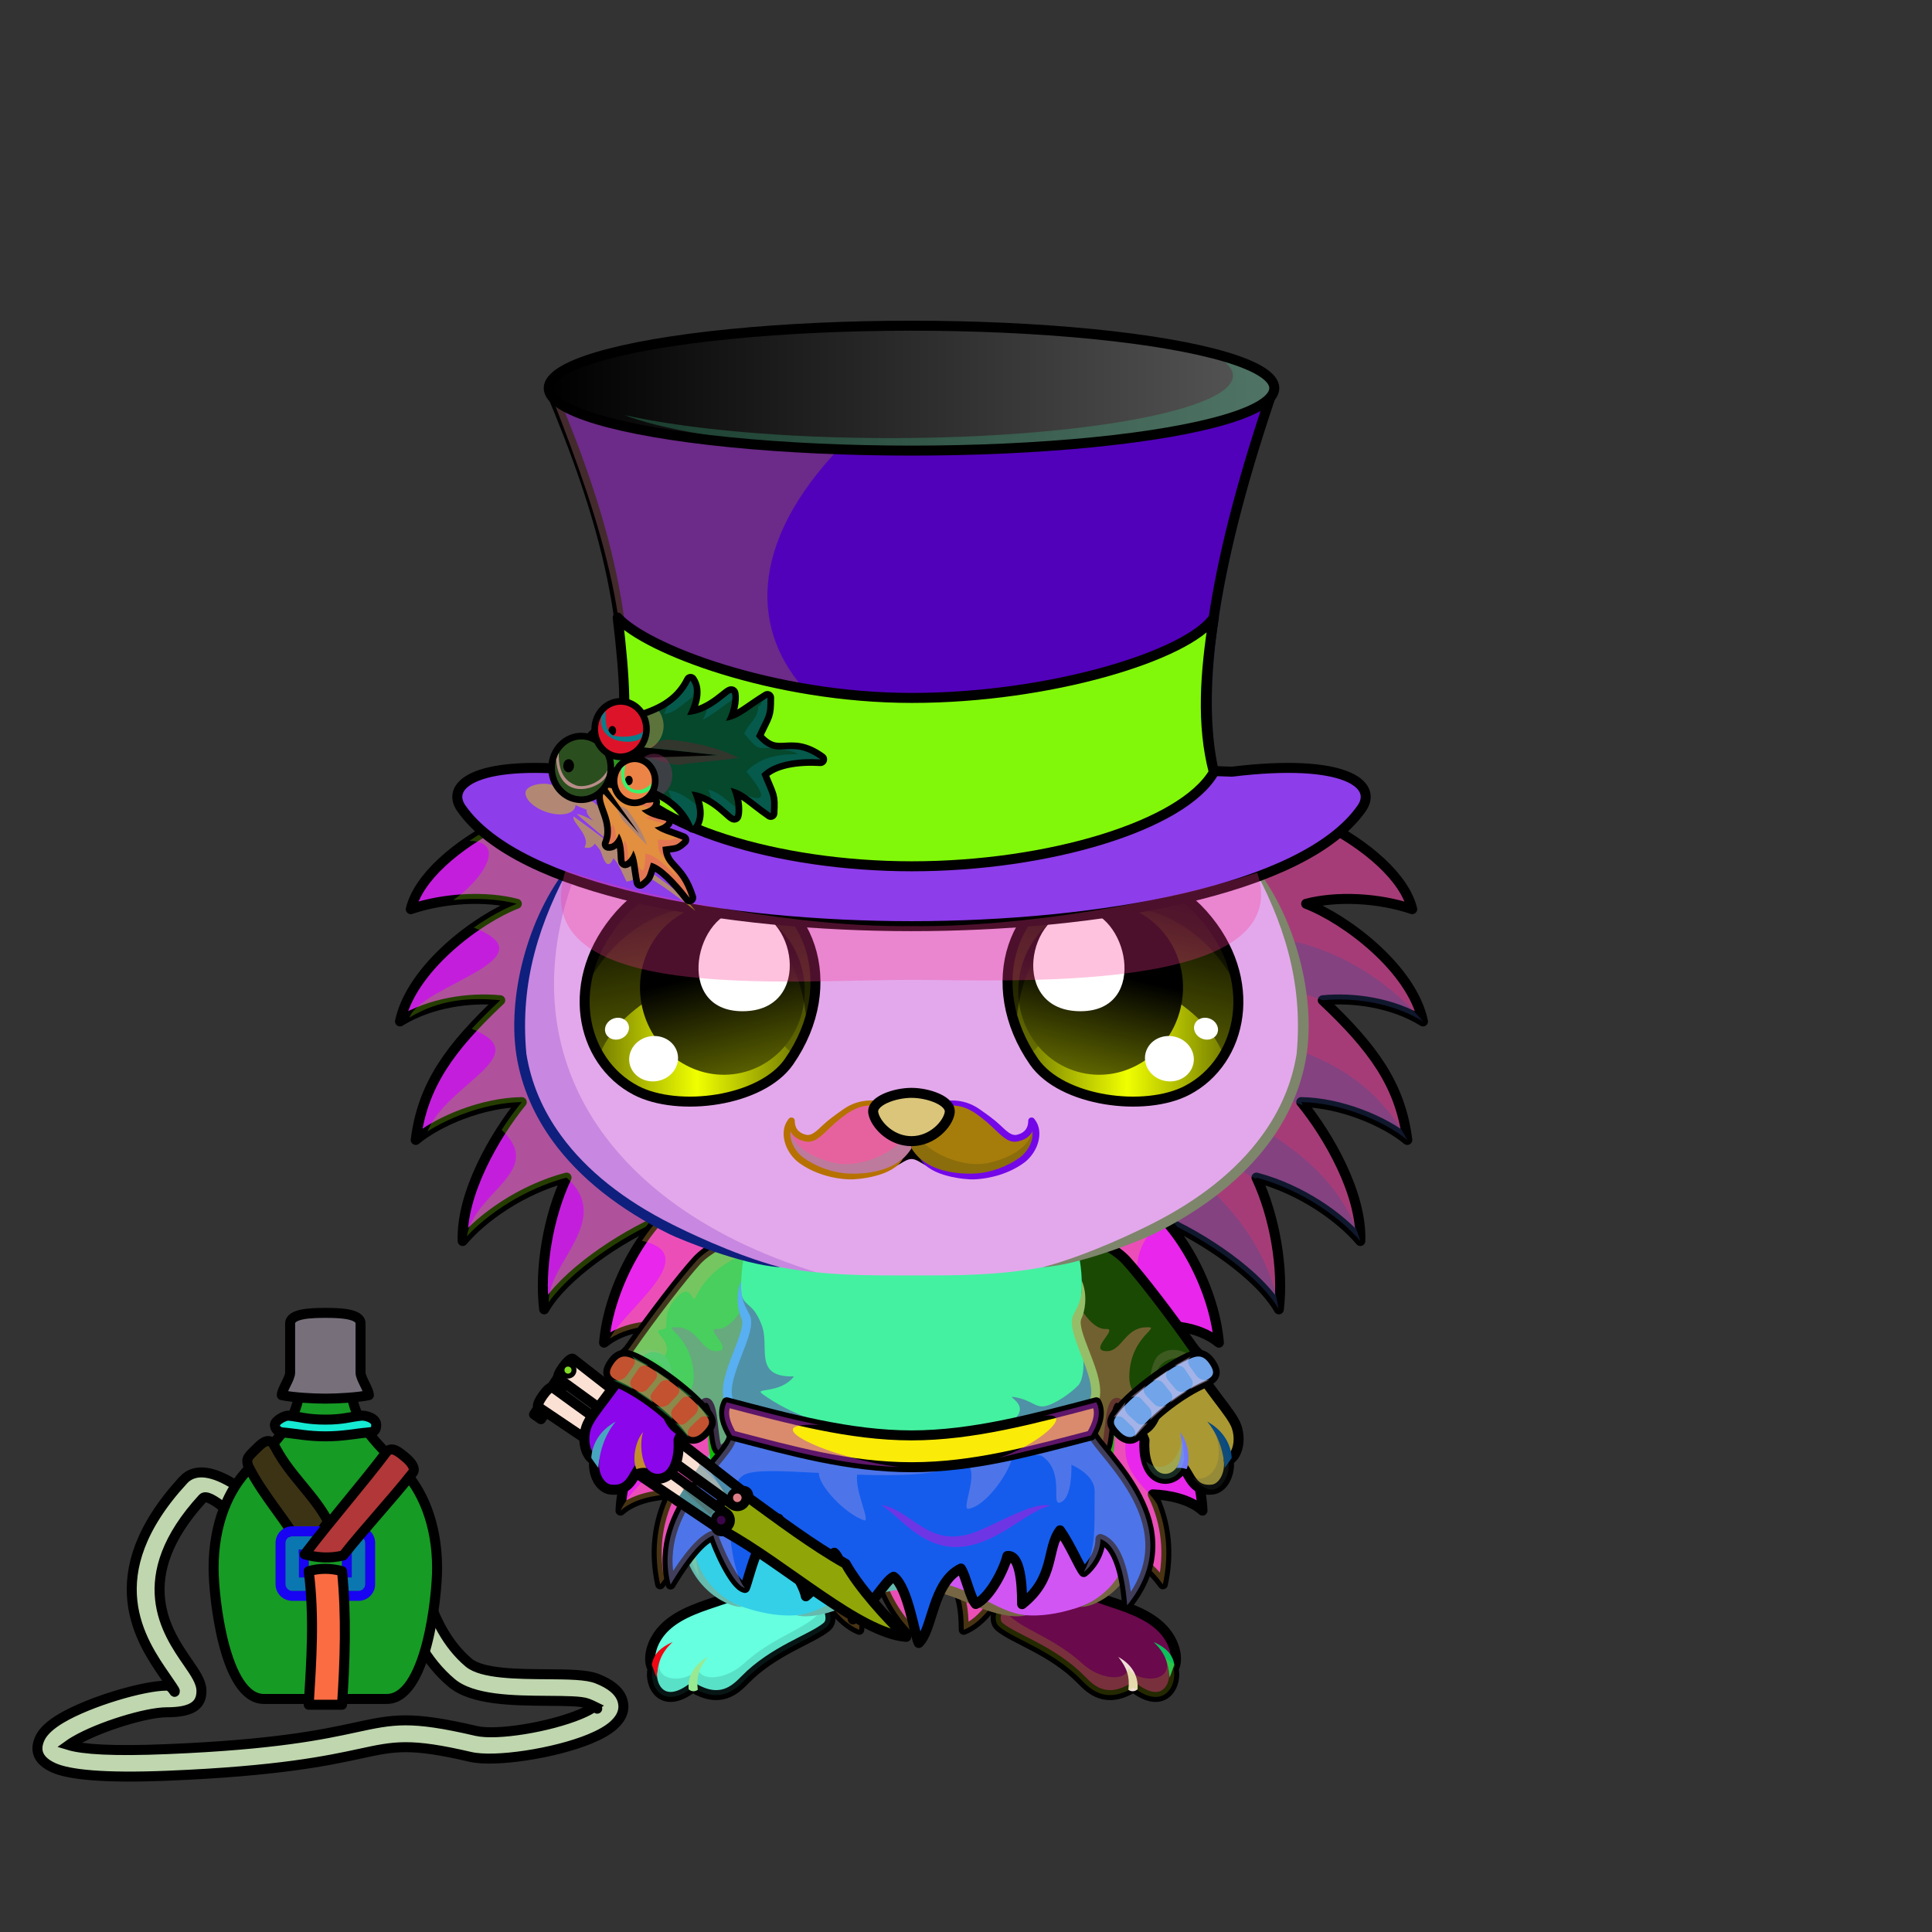 <svg xmlns="http://www.w3.org/2000/svg" xmlns:xlink="http://www.w3.org/1999/xlink" style="shape-rendering:geometricPrecision; text-rendering:geometricPrecision; image-rendering:optimizeQuality; fill-rule:evenodd; clip-rule:evenodd" version="1.1" viewBox="0 0 29000 29000" xml:space="preserve"><rect x="0" y="0" width="29000" height="29000" fill="#333333" stroke="none"/><defs><style type="text/css">.WeaponBflyKnifeBack-Smallfil23 {fill:black}
.WeaponBflyKnifeBack-Smallfil38 {fill:url(#WeaponBflyKnifeBack-Smallid9)}
.WeaponBflyKnifeBack-Smallstr0 {stroke:black;stroke-width:150;stroke-linecap:round;stroke-linejoin:round}
.WeaponBflyKnifeBack-Smallfil37 {fill:url(#WeaponBflyKnifeBack-Smallid18)}
.WeaponBflyKnifeBack-Smallstr1 {stroke:black;stroke-width:150}
.WeaponBflyKnife-Smallfil39 {fill:url(#WeaponBflyKnife-Smallid19)}
.WeaponBflyKnife-Smallfil27 {fill:white;fill-opacity:0.502}
.WeaponBflyKnife-Smallfil28 {fill:#820000}
.WeaponBflyKnife-Smallfil23 {fill:black}
.WeaponBflyKnife-Smallfil40 {fill:url(#WeaponBflyKnife-Smallid17)}
.WeaponBflyKnife-Smallfil41 {fill:url(#WeaponBflyKnife-Smallid13)}
.WeaponBflyKnife-Smallfil31 {fill:white;fill-opacity:0.302}
.WeaponBflyKnife-Smallfil14 {fill:none}
.WeaponBflyKnife-Smallstr0 {stroke:black;stroke-width:150;stroke-linecap:round;stroke-linejoin:round}
.AccessoryFlaskWithWaterfil79 {fill:url(#AccessoryFlaskWithWaterid23)}
.AccessoryFlaskWithWaterfil1 {fill:black;fill-opacity:0.2}
.AccessoryFlaskWithWaterfil80 {fill:url(#AccessoryFlaskWithWaterid4)}
.AccessoryFlaskWithWaterfil48 {fill:white;fill-opacity:0.502}
.AccessoryFlaskWithWaterfil82 {fill:url(#AccessoryFlaskWithWaterid30)}
.AccessoryFlaskWithWaterfil15 {fill:black}
.AccessoryFlaskWithWaterfil78 {fill:url(#AccessoryFlaskWithWaterid25)}
.AccessoryFlaskWithWaterstr1 {stroke:black;stroke-width:150}
.AccessoryFlaskWithWaterfil2 {fill:none}
.AccessoryFlaskWithWaterstr4 {stroke:black;stroke-width:150}
.AccessoryFlaskWithWaterstr3 {stroke:black;stroke-width:150;stroke-linecap:round;stroke-linejoin:round}
.AccessoryFlaskWithWaterfil81 {fill:url(#AccessoryFlaskWithWaterid81)}
.AccessoryFlaskWithWaterstr0 {stroke:black;stroke-width:150;stroke-linecap:round;stroke-linejoin:round}
.AccessoryFlaskWithWaterfil83 {fill:url(#AccessoryFlaskWithWaterid79)}
.AccessoryFlaskWithWaterfil84 {fill:url(#AccessoryFlaskWithWaterid16)}
.AccessoryFlaskWithWaterfil85 {fill:url(#AccessoryFlaskWithWaterid13)}
.HairBack-Hedgehog0fil2 {fill:black;fill-opacity:0.302}
.HairBack-Hedgehog0fil0 {fill:url(#HairBack-Hedgehog0id162)}
.HairBack-Hedgehog0str0 {stroke:black;stroke-width:150;stroke-linecap:round;stroke-linejoin:round}
.HairBack-Hedgehog0fil1 {fill:url(#HairBack-Hedgehog0id161)}
.Tail-Hedgehog0fil2 {fill:black;fill-opacity:0.302}
.Tail-Hedgehog0fil29 {fill:url(#Tail-Hedgehog0id156)}
.Tail-Hedgehog0str0 {stroke:black;stroke-width:150;stroke-linecap:round;stroke-linejoin:round}
.RightFoot-Hedgehog0fil43 {fill:black}
.RightFoot-Hedgehog0fil11 {fill:black;fill-opacity:0.2}
.RightFoot-Hedgehog0fil42 {fill:#db9c65}
.RightFoot-Hedgehog0str0 {stroke:black;stroke-width:150;stroke-linecap:round;stroke-linejoin:round}
.RightLeg-Hedgehog0fil48 {fill:url(#RightLeg-Hedgehog0id47)}
.RightLeg-Hedgehog0fil10 {fill:black;fill-rule:nonzero}
.RightLeg-Hedgehog0fil11 {fill:black;fill-opacity:0.2}
.LeftFoot-Hedgehog0fil11 {fill:black;fill-opacity:0.2}
.LeftFoot-Hedgehog0fil43 {fill:black}
.LeftFoot-Hedgehog0fil42 {fill:#db9c65}
.LeftFoot-Hedgehog0str0 {stroke:black;stroke-width:150;stroke-linecap:round;stroke-linejoin:round}
.LeftLeg-Hedgehog0fil53 {fill:url(#LeftLeg-Hedgehog0id5)}
.LeftLeg-Hedgehog0fil10 {fill:black;fill-rule:nonzero}
.LeftLeg-Hedgehog0fil11 {fill:black;fill-opacity:0.2}
.RightPaw-Hedgehog1fil62 {fill:url(#RightPaw-Hedgehog1id17)}
.RightPaw-Hedgehog1fil43 {fill:black}
.RightPaw-Hedgehog1fil11 {fill:black;fill-opacity:0.2}
.RightPaw-Hedgehog1fil4 {fill:none}
.RightPaw-Hedgehog1str0 {stroke:black;stroke-width:150;stroke-linecap:round;stroke-linejoin:round}
.Body-Hedgehog0fil67 {fill:url(#Body-Hedgehog0id9)}
.Body-Hedgehog0fil11 {fill:black;fill-opacity:0.2}
.Body-Hedgehog0fil10 {fill:black;fill-rule:nonzero}
.LeftPaw-Hedgehog1fil73 {fill:url(#LeftPaw-Hedgehog1id95)}
.LeftPaw-Hedgehog1fil11 {fill:black;fill-opacity:0.2}
.LeftPaw-Hedgehog1fil43 {fill:black}
.LeftPaw-Hedgehog1fil4 {fill:none}
.LeftPaw-Hedgehog1str0 {stroke:black;stroke-width:150;stroke-linecap:round;stroke-linejoin:round}
.Head-Hedgehog0fil111 {fill:url(#Head-Hedgehog0id4)}
.Head-Hedgehog0fil11 {fill:black;fill-opacity:0.2}
.Head-Hedgehog0fil10 {fill:black;fill-rule:nonzero}
.Mouth-Hedgehog0fil4 {fill:none}
.Mouth-Hedgehog0str0 {stroke:black;stroke-width:150;stroke-linecap:round;stroke-linejoin:round}
.Mouth-Hedgehog0fil43 {fill:black}
.Eyes-Hedgehog0fil124 {fill:#404b56}
.Eyes-Hedgehog0fil11 {fill:black;fill-opacity:0.2}
.Eyes-Hedgehog0fil125 {fill:url(#Eyes-Hedgehog0id155)}
.Eyes-Hedgehog0fil126 {fill:url(#Eyes-Hedgehog0id118)}
.Eyes-Hedgehog0fil121 {fill:white}
.Eyes-Hedgehog0fil127 {fill:url(#Eyes-Hedgehog0id136)}
.Eyes-Hedgehog0fil128 {fill:black;fill-opacity:0.502}
.Eyes-Hedgehog0fil129 {fill:url(#Eyes-Hedgehog0id153)}
.Eyes-Hedgehog0fil130 {fill:url(#Eyes-Hedgehog0id117)}
.Eyes-Hedgehog0fil131 {fill:url(#Eyes-Hedgehog0id135)}
.Eyes-Hedgehog0fil4 {fill:none}
.Eyes-Hedgehog0str1 {stroke:black;stroke-width:150}
.Moustache-Hedgehog5fil179 {fill:url(#Moustache-Hedgehog5id157)}
.Moustache-Hedgehog5fil11 {fill:black;fill-opacity:0.2}
.Moustache-Hedgehog5fil10 {fill:black;fill-rule:nonzero}
.Moustache-Hedgehog5fil180 {fill:url(#Moustache-Hedgehog5id164)}
.Nose-Hedgehog0fil186 {fill:url(#Nose-Hedgehog0id133)}
.Nose-Hedgehog0str0 {stroke:black;stroke-width:150;stroke-linecap:round;stroke-linejoin:round}
.BraceletSilver-Smallfil13 {fill:black;fill-opacity:0.4}
.BraceletSilver-Smallfil12 {fill:url(#BraceletSilver-Smallid301);fill-rule:nonzero}
.BraceletSilver-Smallstr1 {stroke:black;stroke-width:100}
.BraceletSilver-Smallfil14 {fill:url(#BraceletSilver-Smallid303);fill-rule:nonzero}
.NecklaceScream-Smallfil1 {fill:black;fill-opacity:0.302}
.NecklaceScream-Smallfil2 {fill:black;fill-opacity:0.4}
.NecklaceScream-Smallfil3 {fill:white;fill-rule:nonzero;fill-opacity:0.2}
.NecklaceScream-Smallfil24 {fill:url(#NecklaceScream-Smallid17)}
.NecklaceScream-Smallfil4 {fill:white;fill-opacity:0.502}
.NecklaceScream-Smallfil25 {fill:url(#NecklaceScream-Smallid4)}
.NecklaceScream-Smallfil7 {fill:black;fill-rule:nonzero}
.NecklaceScream-Smallfil26 {fill:url(#NecklaceScream-Smallid19)}
.NecklaceScream-Smallfil9 {fill:white;fill-opacity:0.4}
.NecklaceScream-Smallfil27 {fill:url(#NecklaceScream-Smallid34)}
.NecklaceScream-Smallfil11 {fill:white;fill-opacity:0.2}
.NecklaceScream-Smallfil12 {fill:black;fill-opacity:0.502}
.NecklaceScream-Smallfil13 {fill:black;fill-rule:nonzero;fill-opacity:0.502}
.NecklaceScream-Smallfil23 {fill:url(#NecklaceScream-Smallid16)}
.NecklaceScream-Smallstr0 {stroke:black;stroke-width:150;stroke-linecap:round;stroke-linejoin:round;stroke-miterlimit:22.926}
.NecklaceScream-Smallfil5 {fill:none}
.NecklaceScream-Smallstr1 {stroke:black;stroke-width:150;stroke-linecap:round;stroke-linejoin:round;stroke-miterlimit:22.926}
.HatSnowman-Smallfil218 {fill:url(#HatSnowman-Smallid157)}
.HatSnowman-Smallfil219 {fill:white;fill-opacity:0.302}
.HatSnowman-Smallfil220 {fill:url(#HatSnowman-Smallid159)}
.HatSnowman-Smallfil38 {fill:white;fill-opacity:0.2}
.HatSnowman-Smallfil221 {fill:url(#HatSnowman-Smallid145)}
.HatSnowman-Smallfil222 {fill:url(#HatSnowman-Smallid160)}
.HatSnowman-Smallfil223 {fill:url(#HatSnowman-Smallid49)}
.HatSnowman-Smallfil224 {fill:black;fill-opacity:0.502}
.HatSnowman-Smallfil146 {fill:black;fill-opacity:0.302}
.HatSnowman-Smallfil225 {fill:black;fill-opacity:0.6}
.HatSnowman-Smallfil226 {fill:url(#HatSnowman-Smallid130)}
.HatSnowman-Smallfil227 {fill:#B0CB1F;fill-opacity:0.2}
.HatSnowman-Smallfil228 {fill:#B0CB1F;fill-opacity:0.302}
.HatSnowman-Smallfil229 {fill:url(#HatSnowman-Smallid74)}
.HatSnowman-Smallfil231 {fill:black;fill-opacity:0.4}
.HatSnowman-Smallfil232 {fill:url(#HatSnowman-Smallid176)}
.HatSnowman-Smallfil233 {fill:url(#HatSnowman-Smallid173)}
.HatSnowman-Smallfil234 {fill:url(#HatSnowman-Smallid174)}
.HatSnowman-Smallfil236 {fill:#4A0404}
.HatSnowman-Smallfil237 {fill:#450808}
.HatSnowman-Smallfil80 {fill:none}
.HatSnowman-Smallstr0 {stroke:black;stroke-width:150;stroke-linecap:round;stroke-linejoin:round;stroke-miterlimit:22.926}
.HatSnowman-Smallstr3 {stroke:black;stroke-width:200;stroke-linecap:round;stroke-linejoin:round;stroke-miterlimit:22.926}
.HatSnowman-Smallfil230 {fill:none}
.HatSnowman-Smallstr8 {stroke:black;stroke-width:200;stroke-linecap:round;stroke-linejoin:round;stroke-miterlimit:22.926;stroke-opacity:0.4}
.HatSnowman-Smallstr9 {stroke:black;stroke-width:20;stroke-linecap:round;stroke-linejoin:round;stroke-miterlimit:22.926;stroke-opacity:0.4}
.HatSnowman-Smallstr10 {stroke:black;stroke-width:200;stroke-linecap:round;stroke-linejoin:round;stroke-miterlimit:22.926}
.HatSnowman-Smallfil235 {fill:black}
.HatSnowman-Smallstr11 {stroke:black;stroke-width:20;stroke-linecap:round;stroke-linejoin:round;stroke-miterlimit:22.926}
</style><linearGradient gradientUnits="userSpaceOnUse" id="WeaponBflyKnifeBack-Smallid9" x1="8479.14" x2="8573.08" xlink:href="#WeaponBflyKnifeBack-Smallid4" y1="20590.9" y2="20540.5">
  </linearGradient><linearGradient gradientUnits="userSpaceOnUse" id="WeaponBflyKnifeBack-Smallid18" x1="8182.77" x2="11085" y1="21305.8" y2="22034">
   <stop offset="0" style="stop-opacity:1; stop-color:#993A3A"/>
   <stop offset="0.549" style="stop-opacity:1; stop-color:#820000"/>
   <stop offset="1" style="stop-opacity:1; stop-color:#820000"/>
  </linearGradient><linearGradient gradientUnits="userSpaceOnUse" id="WeaponBflyKnife-Smallid19" x1="10875" x2="13461.4" y1="23847.2" y2="23101">
   <stop offset="0" style="stop-opacity:1; stop-color:#6B6B6B"/>
   <stop offset="0.322" style="stop-opacity:1; stop-color:#EBEBEB"/>
   <stop offset="0.42" style="stop-opacity:1; stop-color:#B0B0B0"/>
   <stop offset="0.62" style="stop-opacity:1; stop-color:white"/>
   <stop offset="1" style="stop-opacity:1; stop-color:#878787"/>
  </linearGradient><linearGradient gradientUnits="userSpaceOnUse" id="WeaponBflyKnife-Smallid17" x1="11010.1" x2="11124.3" xlink:href="#WeaponBflyKnife-Smallid4" y1="22512.9" y2="22451.7">
  </linearGradient><linearGradient gradientUnits="userSpaceOnUse" id="WeaponBflyKnife-Smallid13" x1="10767.5" x2="10881.7" xlink:href="#WeaponBflyKnife-Smallid4" y1="22848.6" y2="22787.3">
  </linearGradient><linearGradient gradientUnits="userSpaceOnUse" id="AccessoryFlaskWithWaterid23" x1="3205.91" x2="6561.17" y1="23126.1" y2="23126.1">
   <stop offset="0" style="stop-opacity:1; stop-color:#865126"/>
   <stop offset="0.149" style="stop-opacity:1; stop-color:#734F25"/>
   <stop offset="0.412" style="stop-opacity:1; stop-color:#4F341B"/>
   <stop offset="0.761" style="stop-opacity:1; stop-color:#BA833C"/>
   <stop offset="1" style="stop-opacity:1; stop-color:#855819"/>
  </linearGradient><linearGradient gradientUnits="userSpaceOnUse" id="AccessoryFlaskWithWaterid4" x1="4230.39" x2="5536.69" y1="20350.8" y2="20350.8">
   <stop offset="0" style="stop-opacity:1; stop-color:#424D4A"/>
   <stop offset="0.259" style="stop-opacity:1; stop-color:#707A78"/>
   <stop offset="0.451" style="stop-opacity:1; stop-color:#4C5654"/>
   <stop offset="0.69" style="stop-opacity:1; stop-color:#DFE9EB"/>
   <stop offset="1" style="stop-opacity:1; stop-color:#A4ADAB"/>
  </linearGradient><linearGradient gradientUnits="userSpaceOnUse" id="AccessoryFlaskWithWaterid30" x1="4716.11" x2="5050.97" y1="23904.1" y2="23034.9">
   <stop offset="0" style="stop-opacity:1; stop-color:#4D4B42"/>
   <stop offset="0.169" style="stop-opacity:1; stop-color:#707A78"/>
   <stop offset="0.341" style="stop-opacity:1; stop-color:#4C5654"/>
   <stop offset="0.569" style="stop-opacity:1; stop-color:#DFE9EB"/>
   <stop offset="1" style="stop-opacity:1; stop-color:#838577"/>
  </linearGradient><linearGradient gradientUnits="userSpaceOnUse" id="AccessoryFlaskWithWaterid25" x1="5672.23" x2="4247.15" y1="27034.1" y2="21734.6">
   <stop offset="0" style="stop-opacity:1; stop-color:#8A7A6E"/>
   <stop offset="0.259" style="stop-opacity:1; stop-color:#413836"/>
   <stop offset="0.651" style="stop-opacity:1; stop-color:#3B3332"/>
   <stop offset="1" style="stop-opacity:1; stop-color:#AB9780"/>
  </linearGradient><linearGradient gradientUnits="userSpaceOnUse" id="AccessoryFlaskWithWaterid81" x1="4549.26" x2="4088.46" y1="23238.9" y2="21722.7">
   <stop offset="0" style="stop-opacity:1; stop-color:#12131C"/>
   <stop offset="0.369" style="stop-opacity:1; stop-color:#3B3332"/>
   <stop offset="1" style="stop-opacity:1; stop-color:#AB9780"/>
  </linearGradient><linearGradient gradientUnits="userSpaceOnUse" id="AccessoryFlaskWithWaterid79" x1="4867.21" x2="5918.47" xlink:href="#AccessoryFlaskWithWaterid16" y1="23175.3" y2="21958.8">
  </linearGradient><linearGradient gradientUnits="userSpaceOnUse" id="AccessoryFlaskWithWaterid13" x1="4125.86" x2="5646.78" xlink:href="#AccessoryFlaskWithWaterid4" y1="21404.4" y2="21404.4">
  </linearGradient><linearGradient gradientUnits="userSpaceOnUse" id="HairBack-Hedgehog0id162" x1="8824.32" x2="8824.32" xlink:href="#HairBack-Hedgehog0id6" y1="20216.8" y2="11906.6">
  </linearGradient><linearGradient gradientUnits="userSpaceOnUse" id="HairBack-Hedgehog0id161" x1="18539.6" x2="18539.6" xlink:href="#HairBack-Hedgehog0id6" y1="20216.8" y2="11906.6">
  </linearGradient><linearGradient gradientUnits="userSpaceOnUse" id="Tail-Hedgehog0id156" x1="13681.9" x2="13681.9" xlink:href="#Tail-Hedgehog0id6" y1="18011.3" y2="24488.9">
  </linearGradient><linearGradient gradientUnits="objectBoundingBox" id="RightLeg-Hedgehog0id47" x1="50%" x2="50%" xlink:href="#RightLeg-Hedgehog0id5" y1="100%" y2="0%">
  </linearGradient><linearGradient gradientUnits="objectBoundingBox" id="LeftLeg-Hedgehog0id5" x1="50%" x2="50%" y1="100%" y2="0%">
   <stop offset="0" style="stop-opacity:1; stop-color:#db9c65"/>
   <stop offset="0.212" style="stop-opacity:1; stop-color:#db9c65"/>
   <stop offset="1" style="stop-opacity:1; stop-color:#c37a3c"/>
  </linearGradient><linearGradient gradientUnits="userSpaceOnUse" id="RightPaw-Hedgehog1id17" x1="17422" x2="18119.1" y1="20540.5" y2="22240.2">
   <stop offset="0" style="stop-opacity:1; stop-color:#e6b48c"/>
   <stop offset="0.188" style="stop-opacity:1; stop-color:#e6b48c"/>
   <stop offset="1" style="stop-opacity:1; stop-color:#f2c5a0"/>
  </linearGradient><linearGradient gradientUnits="objectBoundingBox" id="Body-Hedgehog0id9" x1="50%" x2="50%" y1="0%" y2="100%">
   <stop offset="0" style="stop-opacity:1; stop-color:#9c5e28"/>
   <stop offset="0.102" style="stop-opacity:1; stop-color:#9c5e28"/>
   <stop offset="0.349" style="stop-opacity:1; stop-color:#c37a3c"/>
   <stop offset="1" style="stop-opacity:1; stop-color:#db9c65"/>
  </linearGradient><linearGradient gradientUnits="userSpaceOnUse" id="LeftPaw-Hedgehog1id95" x1="9941.87" x2="9244.77" xlink:href="#LeftPaw-Hedgehog1id17" y1="20540.5" y2="22240.2">
  </linearGradient><linearGradient gradientUnits="objectBoundingBox" id="Head-Hedgehog0id4" x1="50%" x2="50%" y1="100%" y2="0%">
   <stop offset="0" style="stop-opacity:1; stop-color:#9c5e28"/>
   <stop offset="0.251" style="stop-opacity:1; stop-color:#c37a3c"/>
   <stop offset="0.761" style="stop-opacity:1; stop-color:#db9c65"/>
   <stop offset="1" style="stop-opacity:1; stop-color:#db9c65"/>
  </linearGradient><linearGradient gradientUnits="objectBoundingBox" id="Eyes-Hedgehog0id155" x1="60.614%" x2="39.386%" xlink:href="#Eyes-Hedgehog0id0" y1="97.906%" y2="2.093%">
  </linearGradient><linearGradient gradientUnits="objectBoundingBox" id="Eyes-Hedgehog0id118" x1="0%" x2="100%" xlink:href="#Eyes-Hedgehog0id43" y1="50%" y2="50%">
  </linearGradient><linearGradient gradientUnits="objectBoundingBox" id="Eyes-Hedgehog0id136" x1="38.012%" x2="61.988%" xlink:href="#Eyes-Hedgehog0id75" y1="1.178%" y2="98.822%">
  </linearGradient><linearGradient gradientUnits="userSpaceOnUse" id="Eyes-Hedgehog0id153" x1="16488.2" x2="17223.7" xlink:href="#Eyes-Hedgehog0id0" y1="16464" y2="13186.4">
  </linearGradient><linearGradient gradientUnits="userSpaceOnUse" id="Eyes-Hedgehog0id117" x1="15449.3" x2="18370.2" xlink:href="#Eyes-Hedgehog0id43" y1="15687.7" y2="15687.7">
  </linearGradient><linearGradient gradientUnits="userSpaceOnUse" id="Eyes-Hedgehog0id135" x1="16817.7" x2="16224.7" xlink:href="#Eyes-Hedgehog0id75" y1="13591.9" y2="16102.4">
  </linearGradient><linearGradient gradientUnits="userSpaceOnUse" id="Moustache-Hedgehog5id157" x1="13226.6" x2="12268" xlink:href="#Moustache-Hedgehog5id6" y1="17661.8" y2="16551.7">
  </linearGradient><linearGradient gradientUnits="userSpaceOnUse" id="Moustache-Hedgehog5id164" x1="14137.3" x2="15095.8" xlink:href="#Moustache-Hedgehog5id6" y1="17661.8" y2="16551.7">
  </linearGradient><linearGradient gradientUnits="userSpaceOnUse" id="Nose-Hedgehog0id133" x1="13681.9" x2="13681.9" y1="16404" y2="17128.6">
   <stop offset="0" style="stop-opacity:1; stop-color:#FFCCCC"/>
   <stop offset="1" style="stop-opacity:1; stop-color:#B37173"/>
  </linearGradient><linearGradient gradientUnits="userSpaceOnUse" id="BraceletSilver-Smallid301" x1="9323.43" x2="10475.4" y1="20500" y2="21432.8">
   <stop offset="0" style="stop-opacity:1; stop-color:#ADA8A8"/>
   <stop offset="0.11" style="stop-opacity:1; stop-color:#EDE8E8"/>
   <stop offset="0.251" style="stop-opacity:1; stop-color:#FFFFFC"/>
   <stop offset="0.471" style="stop-opacity:1; stop-color:#DBD4D4"/>
   <stop offset="0.78" style="stop-opacity:1; stop-color:#403838"/>
   <stop offset="1" style="stop-opacity:1; stop-color:#BDB3B3"/>
  </linearGradient><linearGradient gradientUnits="userSpaceOnUse" id="BraceletSilver-Smallid303" x1="18040.5" x2="16888.5" xlink:href="#BraceletSilver-Smallid301" y1="20500" y2="21432.8">
  </linearGradient><linearGradient gradientUnits="userSpaceOnUse" id="NecklaceScream-Smallid17" x1="16854.92" x2="16854.92" xlink:href="#NecklaceScream-Smallid0" y1="21772.91" y2="18398.84">
  </linearGradient><linearGradient gradientUnits="userSpaceOnUse" id="NecklaceScream-Smallid4" x1="13681.94" x2="13681.94" xlink:href="#NecklaceScream-Smallid0" y1="21748.8" y2="18205.75">
  </linearGradient><linearGradient gradientUnits="userSpaceOnUse" id="NecklaceScream-Smallid19" x1="13643.71" x2="13643.71" xlink:href="#NecklaceScream-Smallid3" y1="24662.16" y2="21489.75">
  </linearGradient><linearGradient gradientUnits="userSpaceOnUse" id="NecklaceScream-Smallid34" x1="10869.93" x2="16493.95" xlink:href="#NecklaceScream-Smallid32" y1="21536.19" y2="21536.19">
  </linearGradient><linearGradient gradientUnits="userSpaceOnUse" id="NecklaceScream-Smallid16" x1="10508.96" x2="10508.96" xlink:href="#NecklaceScream-Smallid0" y1="21772.91" y2="18398.84">
  </linearGradient><linearGradient gradientUnits="userSpaceOnUse" id="HatSnowman-Smallid157" x1="6864" x2="20500" xlink:href="#HatSnowman-Smallid154" y1="12714.21" y2="12714.21">
  </linearGradient><linearGradient gradientUnits="userSpaceOnUse" id="HatSnowman-Smallid159" x1="8248.8" x2="19115.09" xlink:href="#HatSnowman-Smallid155" y1="9296.57" y2="9296.57">
  </linearGradient><linearGradient gradientUnits="userSpaceOnUse" id="HatSnowman-Smallid145" x1="8713.08" x2="9785.78" xlink:href="#HatSnowman-Smallid104" y1="8542.24" y2="8369.02">
  </linearGradient><linearGradient gradientUnits="userSpaceOnUse" id="HatSnowman-Smallid160" x1="8236.21" x2="19126.89" y1="5826.39" y2="5826.39">
   <stop offset="0" style="stop-opacity:1; stop-color:black"/>
   <stop offset="1" style="stop-opacity:1; stop-color:#575757"/>
  </linearGradient><linearGradient gradientUnits="userSpaceOnUse" id="HatSnowman-Smallid49" x1="9271.76" x2="18220.34" xlink:href="#HatSnowman-Smallid16" y1="11136.69" y2="11136.69">
  </linearGradient><linearGradient gradientUnits="userSpaceOnUse" id="HatSnowman-Smallid130" x1="9038.91" x2="10427.46" xlink:href="#HatSnowman-Smallid74" y1="12621.81" y2="12315.6">
  </linearGradient><radialGradient cx="8748.3" cy="11406.85" fx="8748.3" fy="11406.85" gradientTransform="matrix(-1.225 -0.819 0.762 -1.331 10776 33750)" gradientUnits="userSpaceOnUse" id="HatSnowman-Smallid176" r="273.7" xlink:href="#HatSnowman-Smallid169">
  </radialGradient><radialGradient cx="9624.56" cy="11607.68" fx="9624.56" fy="11607.68" gradientTransform="matrix(0.04 -1.428 1.318 0.037 -6061 24925)" gradientUnits="userSpaceOnUse" id="HatSnowman-Smallid173" r="196.71" xlink:href="#HatSnowman-Smallid169">
  </radialGradient><radialGradient cx="9403.38" cy="10738.84" fx="9403.38" fy="10738.84" gradientTransform="matrix(0.045 -1.612 1.488 0.042 -7002 25454)" gradientUnits="userSpaceOnUse" id="HatSnowman-Smallid174" r="227.27" xlink:href="#HatSnowman-Smallid169">
  </radialGradient><linearGradient gradientUnits="userSpaceOnUse" id="WeaponBflyKnifeBack-Smallid4" x1="7396.97" x2="7498.27" y1="20414.6" y2="20335.1">
   <stop offset="0" style="stop-opacity:1; stop-color:#949494"/>
   <stop offset="1" style="stop-opacity:1; stop-color:#f2c5a0"/>
  </linearGradient><linearGradient gradientUnits="userSpaceOnUse" id="WeaponBflyKnife-Smallid4" x1="7396.97" x2="7498.27" y1="20414.6" y2="20335.1">
   <stop offset="0" style="stop-opacity:1; stop-color:#949494"/>
   <stop offset="1" style="stop-opacity:1; stop-color:#f2c5a0"/>
  </linearGradient><linearGradient gradientUnits="userSpaceOnUse" id="AccessoryFlaskWithWaterid16" x1="4702.91" x2="5106.95" y1="25411.2" y2="23727">
   <stop offset="0" style="stop-opacity:1; stop-color:#5B5C63"/>
   <stop offset="0.51" style="stop-opacity:1; stop-color:#665E59"/>
   <stop offset="1" style="stop-opacity:1; stop-color:#AB9B89"/>
  </linearGradient><linearGradient gradientUnits="userSpaceOnUse" id="HairBack-Hedgehog0id6" x1="13681.9" x2="13681.9" y1="6728.09" y2="11806.7">
   <stop offset="0" style="stop-opacity:1; stop-color:#112f3d"/>
   <stop offset="1" style="stop-opacity:1; stop-color:#214556"/>
  </linearGradient><linearGradient gradientUnits="userSpaceOnUse" id="Tail-Hedgehog0id6" x1="13681.9" x2="13681.9" y1="6728.09" y2="11806.7">
   <stop offset="0" style="stop-opacity:1; stop-color:#112f3d"/>
   <stop offset="1" style="stop-opacity:1; stop-color:#214556"/>
  </linearGradient><linearGradient gradientUnits="objectBoundingBox" id="RightLeg-Hedgehog0id5" x1="50%" x2="50%" y1="100%" y2="0%">
   <stop offset="0" style="stop-opacity:1; stop-color:#db9c65"/>
   <stop offset="0.212" style="stop-opacity:1; stop-color:#db9c65"/>
   <stop offset="1" style="stop-opacity:1; stop-color:#c37a3c"/>
  </linearGradient><linearGradient gradientUnits="userSpaceOnUse" id="LeftPaw-Hedgehog1id17" x1="17422" x2="18119.1" y1="20540.5" y2="22240.2">
   <stop offset="0" style="stop-opacity:1; stop-color:#e6b48c"/>
   <stop offset="0.188" style="stop-opacity:1; stop-color:#e6b48c"/>
   <stop offset="1" style="stop-opacity:1; stop-color:#f2c5a0"/>
  </linearGradient><linearGradient gradientUnits="userSpaceOnUse" id="Eyes-Hedgehog0id0" x1="10654.3" x2="10654.3" y1="16581.4" y2="13705.6">
   <stop offset="0" style="stop-opacity:1; stop-color:#778000"/>
   <stop offset="1" style="stop-opacity:1; stop-color:black"/>
  </linearGradient><linearGradient gradientUnits="userSpaceOnUse" id="Eyes-Hedgehog0id43" x1="9336.13" x2="12327.3" y1="15064.6" y2="15064.6">
   <stop offset="0" style="stop-opacity:1; stop-color:#778000"/>
   <stop offset="0.502" style="stop-opacity:1; stop-color:#f0ff00"/>
   <stop offset="1" style="stop-opacity:1; stop-color:#778000"/>
  </linearGradient><linearGradient gradientUnits="userSpaceOnUse" id="Eyes-Hedgehog0id75" x1="16987" x2="16987" y1="13705.8" y2="15976.6">
   <stop offset="0" style="stop-opacity:1; stop-color:black"/>
   <stop offset="0.4" style="stop-opacity:1; stop-color:black"/>
   <stop offset="1" style="stop-opacity:1; stop-color:#5f6600"/>
  </linearGradient><linearGradient gradientUnits="userSpaceOnUse" id="Moustache-Hedgehog5id6" x1="13681.9" x2="13681.9" y1="6728.09" y2="11806.7">
   <stop offset="0" style="stop-opacity:1; stop-color:#112f3d"/>
   <stop offset="1" style="stop-opacity:1; stop-color:#214556"/>
  </linearGradient><linearGradient gradientUnits="objectBoundingBox" id="NecklaceScream-Smallid0" x1="50%" x2="50%" y1="100%" y2="0%">
   <stop offset="0" style="stop-opacity:1; stop-color:#08090A"/>
   <stop offset="0.239" style="stop-opacity:1; stop-color:#18181A"/>
   <stop offset="0.451" style="stop-opacity:1; stop-color:#383635"/>
   <stop offset="0.678" style="stop-opacity:1; stop-color:#292827"/>
   <stop offset="1" style="stop-opacity:1; stop-color:#08090A"/>
  </linearGradient><linearGradient gradientUnits="userSpaceOnUse" id="NecklaceScream-Smallid3" x1="13639.46" x2="13639.46" y1="24831.84" y2="21099.6">
   <stop offset="0" style="stop-opacity:1; stop-color:#706758"/>
   <stop offset="0.431" style="stop-opacity:1; stop-color:#292827"/>
   <stop offset="0.678" style="stop-opacity:1; stop-color:#18181A"/>
   <stop offset="1" style="stop-opacity:1; stop-color:#08090A"/>
  </linearGradient><linearGradient gradientUnits="userSpaceOnUse" id="NecklaceScream-Smallid32" x1="10557.49" x2="16806.39" y1="21154.23" y2="21154.23">
   <stop offset="0" style="stop-opacity:1; stop-color:#191B1F"/>
   <stop offset="0.169" style="stop-opacity:1; stop-color:#0C0C0D"/>
   <stop offset="0.62" style="stop-opacity:1; stop-color:#241E18"/>
   <stop offset="1" style="stop-opacity:1; stop-color:#09090A"/>
  </linearGradient><linearGradient gradientUnits="userSpaceOnUse" id="HatSnowman-Smallid154" x1="6443.87" x2="20920.13" y1="11093.1" y2="11093.1">
   <stop offset="0" style="stop-opacity:1; stop-color:black"/>
   <stop offset="0.678" style="stop-opacity:1; stop-color:#575757"/>
   <stop offset="1" style="stop-opacity:1; stop-color:black"/>
  </linearGradient><linearGradient gradientUnits="userSpaceOnUse" id="HatSnowman-Smallid155" x1="7914" x2="19449.88" y1="7464.85" y2="7464.85">
   <stop offset="0" style="stop-opacity:1; stop-color:#616161"/>
   <stop offset="0.231" style="stop-opacity:1; stop-color:black"/>
   <stop offset="0.478" style="stop-opacity:1; stop-color:black"/>
   <stop offset="0.671" style="stop-opacity:1; stop-color:#5C5C5C"/>
   <stop offset="0.82" style="stop-opacity:1; stop-color:#212121"/>
   <stop offset="1" style="stop-opacity:1; stop-color:#424242"/>
  </linearGradient><linearGradient gradientUnits="userSpaceOnUse" id="HatSnowman-Smallid104" x1="8027.63" x2="9253.71" y1="5786.09" y2="5588.11">
   <stop offset="0" style="stop-opacity:1; stop-color:#8C8C8C"/>
   <stop offset="0.62" style="stop-opacity:1; stop-color:#272727"/>
   <stop offset="1" style="stop-opacity:1; stop-color:#272727"/>
  </linearGradient><linearGradient gradientUnits="userSpaceOnUse" id="HatSnowman-Smallid16" x1="9000" x2="18500" y1="9418.36" y2="9418.36">
   <stop offset="0" style="stop-opacity:1; stop-color:#240000"/>
   <stop offset="0.294" style="stop-opacity:1; stop-color:#530802"/>
   <stop offset="0.588" style="stop-opacity:1; stop-color:#8C0E00"/>
   <stop offset="0.702" style="stop-opacity:1; stop-color:#BA2312"/>
   <stop offset="0.761" style="stop-opacity:1; stop-color:#AD150A"/>
   <stop offset="0.812" style="stop-opacity:1; stop-color:#BA2312"/>
   <stop offset="1" style="stop-opacity:1; stop-color:#821104"/>
  </linearGradient><linearGradient gradientUnits="userSpaceOnUse" id="HatSnowman-Smallid74" x1="9826.79" x2="11342.4" y1="12392.6" y2="10233.15">
   <stop offset="0" style="stop-opacity:1; stop-color:#051405"/>
   <stop offset="0.212" style="stop-opacity:1; stop-color:#081706"/>
   <stop offset="0.471" style="stop-opacity:1; stop-color:#18840E"/>
   <stop offset="0.78" style="stop-opacity:1; stop-color:#8FC23C"/>
   <stop offset="1" style="stop-opacity:1; stop-color:#057A07"/>
  </linearGradient><radialGradient cx="23426.16" cy="5813.67" fx="23426.16" fy="5813.67" gradientTransform="matrix(0.81 -1.288 1.395 0.748 -3656 31629)" gradientUnits="userSpaceOnUse" id="HatSnowman-Smallid169" r="229.66">
   <stop offset="0" style="stop-opacity:1; stop-color:#ED8E8E"/>
   <stop offset="0.18" style="stop-opacity:1; stop-color:#DE4949"/>
   <stop offset="0.349" style="stop-opacity:1; stop-color:#C73232"/>
   <stop offset="0.6" style="stop-opacity:1; stop-color:#990000"/>
   <stop offset="0.871" style="stop-opacity:1; stop-color:#590B0B"/>
   <stop offset="0.961" style="stop-opacity:1; stop-color:#4A0C0C"/>
   <stop offset="0.039" style="stop-opacity:1; stop-color:#9A4848"/>
   <stop offset="1" style="stop-opacity:1; stop-color:#470202"/>
  </radialGradient></defs><g id="HairBack-Hedgehog0">
  <animateTransform additive="sum" attributeName="transform" dur="10" repeatCount="indefinite" type="translate" values="0;0 200;0;0 200;0;0 200;0;0 200;0"/>
  <g id="_1891249983072">
   <path class="HairBack-Hedgehog0fil0 HairBack-Hedgehog0str0" d="M9544 11951c-1108,-270 -3152,751 -3378,1696 513,-174 1138,-200 1592,-81 -597,230 -1586,973 -1754,1766 460,-285 1053,-363 1505,-318 -745,702 -1165,1266 -1269,2097 349,-288 1008,-560 1592,-568 -408,499 -913,1377 -887,2085 291,-346 873,-769 1559,-952 -274,581 -410,1366 -336,1978 291,-511 1133,-1083 1790,-1363 -82,563 -134,1400 26,1926 553,-772 1107,-1543 1660,-2314 -2186,-867 -3008,-2237 -2100,-5952z" style="fill:#c41edd"/>
   <path class="HairBack-Hedgehog0fil1 HairBack-Hedgehog0str0" d="M17820 11951c1108,-270 3152,751 3378,1696 -513,-174 -1138,-200 -1592,-81 597,230 1586,973 1754,1766 -460,-285 -1053,-363 -1505,-318 745,702 1165,1266 1269,2097 -349,-288 -1008,-560 -1592,-568 408,499 913,1377 887,2085 -292,-346 -873,-769 -1559,-952 274,581 410,1366 336,1978 -291,-511 -1133,-1083 -1790,-1363 82,563 134,1400 -26,1926 -553,-772 -1107,-1543 -1661,-2314 2186,-867 3009,-2237 2101,-5952z" style="fill:#a63c77"/>
  </g>
  <path class="HairBack-Hedgehog0fil2" d="M21360 15332c-460,-285 -1053,-363 -1505,-318 -196,-68 -391,-137 -586,-205 -22,291 -44,582 -66,874 859,224 1515,681 1921,1428 -349,-288 -1008,-560 -1592,-568 93,114 -191,-50 -257,-78 -154,135 -309,270 -463,405 866,482 1402,1067 1607,1758 -292,-346 -873,-769 -1559,-952 40,84 -364,-202 -413,-232 -218,26 -435,52 -653,78 662,526 1259,1235 1399,2127 -265,-459 -969,-965 -1584,-1265 -273,-248 -546,-496 -819,-745 78,-150 156,-300 234,-450 651,-512 1038,-1193 1136,-2185 226,-434 517,-517 743,-952 904,61 1809,523 2457,1280z" style="fill:#37529a"/>
  <path class="HairBack-Hedgehog0fil2" d="M9544 11951c-15,-4 -30,-7 -45,-10 -335,15 -669,31 -1003,47 -500,116 -1024,347 -1450,633 590,17 171,608 -243,889 339,-35 679,-17 955,56 -189,73 -417,197 -646,357 1193,476 -780,854 -967,1351 456,-276 917,-304 1364,-260 -157,148 -300,290 -428,429 994,397 -382,823 -664,1540 368,-235 918,-434 1415,-440 -98,120 -202,262 -302,417 662,624 -398,914 -523,1598 308,-332 857,-711 1497,-882 713,638 -283,1276 -268,1871 340,-482 1111,-996 1722,-1256 -82,563 -134,1400 26,1926 553,-772 1107,-1543 1660,-2314 -2186,-867 -3008,-2237 -2100,-5952z" style="fill:#7fcc06"/>
 </g><g id="Tail-Hedgehog0">
 <animateTransform additive="sum" attributeName="transform" dur="10" repeatCount="indefinite" type="translate" values="0;0 200;0;0 200;0;0 200;0;0 200;0"/>
  <g id="_1891249960224">
   <path class="Tail-Hedgehog0fil29 Tail-Hedgehog0str0" d="M10243 18011c-510,276 -1099,1258 -1176,2143 337,-271 804,-279 1126,-224 -586,264 -943,844 -960,1362 288,-215 636,-398 1044,-381 -498,400 -927,989 -963,1764 190,-172 506,-235 747,-244 -218,450 -249,900 -152,1350 188,-263 466,-491 841,-600 384,-112 1462,128 1523,454 62,326 324,707 625,829 1,-287 30,-617 271,-889 96,379 296,699 513,914 217,-215 416,-535 513,-914 241,272 270,602 271,889 301,-122 563,-503 625,-829 61,-326 1138,-566 1523,-454 375,109 652,337 841,600 97,-450 66,-900 -152,-1350 241,9 557,72 747,244 -36,-775 -465,-1364 -963,-1764 408,-17 756,166 1043,381 -16,-518 -373,-1098 -959,-1362 322,-55 789,-47 1125,224 -76,-885 -665,-1867 -1175,-2143 -670,147 -2745,630 -3415,776l-24 -5 -24 5c-670,-146 -2745,-629 -3415,-776z" style="fill:#e926eb"/>
   <path class="Tail-Hedgehog0fil2" d="M10194 18040c-189,117 -385,325 -560,585 941,205 -259,1028 -480,1467 327,-210 744,-213 1039,-162 438,198 -561,567 -594,1134 204,-100 430,-163 678,-153 552,663 -651,1099 -963,1764 190,-172 506,-235 747,-244 -218,450 -249,900 -152,1350 188,-263 466,-491 841,-600 384,-112 1462,128 1523,454 62,326 324,707 625,829 1,-287 30,-617 271,-889 96,379 296,699 513,914 217,-215 416,-535 513,-914 241,272 270,602 271,889 301,-122 563,-503 625,-829 61,-326 1138,-566 1523,-454 375,109 652,337 841,600 86,-400 71,-800 -86,-1200 -136,-245 -526,-445 -473,-927 72,-653 339,-1711 295,-2114 -244,-477 -122,-923 282,-1242 -117,-125 -236,-224 -352,-287 -670,147 -2745,630 -3415,776 -8,-2 -16,-3 -24,-5 -8,2 -16,3 -24,5 -648,-142 -2611,-598 -3345,-760 -40,4 -79,9 -119,13z" style="fill:#eeae41"/>
  </g>
 </g><g id="RightFoot-Hedgehog0">
  <path class="RightFoot-Hedgehog0fil42 RightFoot-Hedgehog0str0" d="M17616 25049c58,229 -133,641 -602,281 -416,252 -643,30 -786,-117 -427,-437 -1001,-608 -1224,-792 -174,-144 96,-471 85,-641 326,80 773,48 1052,-20 166,306 1110,284 1425,840 100,176 108,360 50,449z" style="fill:#6a094c"/>
  <path class="RightFoot-Hedgehog0fil43" d="M17075 25357c18,-210 -100,-383 -289,-485 131,162 175,299 151,492 36,28 93,34 138,-7z" style="fill:#f0e0d7"/>
  <path class="RightFoot-Hedgehog0fil43" d="M17627 24985c-28,-165 -141,-261 -310,-338 177,173 216,307 240,534 21,-62 50,-133 70,-196z" style="fill:#0bc25d"/>
  <path class="RightFoot-Hedgehog0fil11" d="M17616 25049c58,229 -133,641 -602,281 -416,252 -643,30 -786,-117 -427,-437 -1001,-608 -1224,-792 -111,-92 -42,-257 20,-409 59,405 671,455 1222,959 269,246 667,277 693,61 92,226 704,254 554,-143 42,29 93,66 147,105 -6,21 -14,40 -24,55z" style="fill:#b7ce00"/>
 </g><g id="LeftFoot-Hedgehog0">
  <path class="LeftFoot-Hedgehog0fil42 LeftFoot-Hedgehog0str0" d="M9796 25049c-58,229 132,641 602,281 416,252 642,30 786,-117 427,-437 1000,-608 1223,-792 175,-144 -96,-471 -84,-641 -326,80 -774,48 -1053,-20 -166,306 -1110,284 -1425,840 -100,176 -108,360 -49,449z" style="fill:#66ffdf"/>
  <path class="LeftFoot-Hedgehog0fil11" d="M9796 25049c-58,229 132,641 602,281 416,252 642,30 786,-117 427,-437 1000,-608 1223,-792 111,-92 42,-257 -20,-409 -59,405 -671,455 -1222,959 -268,246 -666,277 -692,61 -93,226 -705,254 -554,-143 -43,29 -94,66 -148,105 6,21 14,40 25,55z" style="fill:#246d6d"/>
  <path class="LeftFoot-Hedgehog0fil43" d="M10337 25357c-19,-210 99,-383 288,-485 -131,162 -175,299 -151,492 -35,28 -93,34 -137,-7z" style="fill:#99e993"/>
  <path class="LeftFoot-Hedgehog0fil43" d="M9784 24985c29,-165 142,-261 311,-338 -178,173 -217,307 -241,534 -20,-62 -49,-133 -70,-196z" style="fill:#f10613"/>
 </g><g id="RightLeg-Hedgehog0">
  <path class="RightLeg-Hedgehog0fil48" d="M13668 23779c967,1 1275,748 2492,357 1135,-365 1011,-1425 437,-2346l-1468 -574c-289,401 -798,1265 -1461,1300l0 1263z" style="fill:#d155f3"/>
  <path class="RightLeg-Hedgehog0fil10" d="M13678 23853c373,1 647,119 917,236 100,43 536,225 802,158 -304,-37 -584,-227 -743,-296 -283,-122 -571,-246 -976,-247l0 149zm2756 -2176c149,216 274,444 364,670 100,250 156,499 152,728 -14,725 -589,997 -739,1045 276,14 875,-379 888,-1043 5,-249 -55,-517 -162,-785 -99,-250 -240,-501 -408,-739l-95 124z" style="fill:#776644"/>
  <path class="RightLeg-Hedgehog0fil11" d="M16859 23678c291,-452 265,-1206 -216,-1646 -364,384 -390,545 -378,566 409,-250 803,197 594,1080z" style="fill:#adc352"/>
 </g><g id="LeftLeg-Hedgehog0">
  <path class="LeftLeg-Hedgehog0fil53" d="M13678 23779c-968,1 -1266,748 -2483,357 -1135,-365 -1010,-1425 -437,-2346l1468 -574c289,401 788,1265 1452,1300l0 1263z" style="fill:#33d0e8"/>
  <path class="LeftLeg-Hedgehog0fil10" d="M13678 23853c-374,1 -648,119 -918,236 -100,43 -536,225 -802,158 304,-37 584,-227 743,-296 283,-122 571,-246 977,-247l0 149zm-2756 -2176c-150,216 -275,444 -365,670 -100,250 -156,499 -151,728 13,725 588,997 738,1045 -276,14 -875,-379 -888,-1043 -5,-249 55,-517 162,-785 99,-250 240,-501 408,-739l96 124z" style="fill:#65bbae"/>
  <path class="LeftLeg-Hedgehog0fil11" d="M10497 23678c-292,-452 -266,-1206 215,-1646 364,384 390,545 378,566 -409,-250 -803,197 -593,1080z" style="fill:#b5fba8"/>
 </g><g id="Body-Hedgehog0">
 <animateTransform additive="sum" attributeName="transform" dur="10" repeatCount="indefinite" type="translate" values="0;0 200;0;0 200;0;0 200;0;0 200;0"/>
  <path class="Body-Hedgehog0fil67" d="M13682 23636c-1477,0 -2736,-317 -2979,-1737 -144,-843 286,-2153 892,-3046 556,109 1286,175 2087,175 801,0 1531,-66 2087,-175 606,893 1036,2203 892,3046 -243,1420 -1502,1737 -2979,1737z" style="fill:#516e21"/>
  <path class="Body-Hedgehog0fil11" d="M11882 23368c-610,-246 -1046,-692 -1179,-1469 -57,-332 -24,-737 73,-1161 44,1407 281,2075 1106,2630z" style="fill:#13951d"/>
  <path class="Body-Hedgehog0fil10" d="M10914 22537c-141,-186 -224,-430 -261,-694 -28,-202 -29,-416 -9,-626 35,-378 197,-1016 416,-1358 -130,315 -277,999 -296,1371 -23,438 13,904 150,1307z" style="fill:#10bc06"/>
  <path class="Body-Hedgehog0fil11" d="M15481 23368c611,-246 1047,-692 1180,-1469 57,-332 24,-737 -73,-1161 -44,1407 -281,2075 -1107,2630z" style="fill:#d44350"/>
  <path class="Body-Hedgehog0fil10" d="M16450 22537c249,-328 316,-836 270,-1320 -35,-378 -197,-1016 -416,-1358 130,315 277,999 296,1371 23,438 -13,904 -150,1307z" style="fill:#38a61b"/>
 </g><g id="WeaponBflyKnifeBack-Small">
 <animateTransform additive="sum" attributeName="transform" dur="10" repeatCount="indefinite" type="translate" values="0;0 200;0;0 200;0;0 200;0;0 200;0"/>
  <g id="_2367108364064">
   <polygon class="WeaponBflyKnifeBack-Smallfil23 WeaponBflyKnifeBack-Smallstr0" points="8614,20570 8120,21303 8016,21231 8495,20493 "/>
   <path class="WeaponBflyKnifeBack-Smallfil37 WeaponBflyKnifeBack-Smallstr1" d="M10993 22584c-869,-631 -1739,-1262 -2608,-1892 -53,-40 167,-333 214,-296l2544 1983c54,42 69,120 28,177 -41,57 -121,69 -178,28zm-89 134c-870,-631 -1739,-1262 -2609,-1893 -54,-38 -264,263 -214,295l2674 1803c57,39 136,29 177,-28 41,-56 28,-136 -28,-177z" style="fill:#fbe1d4"/>
   <circle class="WeaponBflyKnifeBack-Smallfil23" r="48" transform="matrix(2.647 -0.045 0.045 2.647 8526.11 20565.7)"/>
   <path class="WeaponBflyKnifeBack-Smallfil38" d="M8525 20513c30,-1 54,22 54,52 1,29 -23,53 -52,54 -29,0 -54,-23 -54,-52 -1,-30 23,-54 52,-54z" style="fill:#81dc24"/>
  </g>
 </g><g id="RightPaw-Hedgehog1">
 <animateTransform additive="sum" attributeName="transform" dur="10" repeatCount="indefinite" type="translate" values="0;0 200;0;0 200;0;0 200;0;0 200;0"/>
  <path class="RightPaw-Hedgehog1fil62" d="M17864 20421c184,453 629,783 699,998 77,240 -18,466 -126,513 38,206 -104,428 -245,428 -293,0 -324,-205 -437,-341 -104,194 -282,219 -407,135 -156,-104 -201,-398 -167,-539 -32,-115 -136,-329 -216,-410 -165,-601 1086,134 899,-784z" style="fill:#80fb1b"/>
  <path class="RightPaw-Hedgehog1fil4 RightPaw-Hedgehog1str0" d="M17930 20445c178,390 563,759 633,974 77,240 -11,453 -119,500 27,201 -81,425 -252,441 -291,28 -324,-205 -437,-341 -99,188 -283,219 -407,135 -129,-86 -185,-306 -169,-538 -54,-150 -178,-313 -300,-425" style="fill:#aa9833"/>
  <path class="RightPaw-Hedgehog1fil43" d="M17658 22038c71,-116 109,-352 54,-541 122,143 164,426 98,556 -33,-15 -109,-28 -152,-15z" style="fill:#7079f9"/>
  <path class="RightPaw-Hedgehog1fil43" d="M18383 22035c-21,-280 -114,-523 -262,-696 185,99 351,283 368,545 -35,48 -71,103 -106,151z" style="fill:#054b84"/>
  <path class="RightPaw-Hedgehog1fil11" d="M17726 22066c-105,150 -264,165 -378,88 -68,-45 -114,-125 -143,-214 212,167 465,72 544,-351 10,106 19,211 29,317 -17,53 -35,106 -52,160z" style="fill:#79dfb4"/>
  <path class="RightPaw-Hedgehog1fil11" d="M18473 21910c-12,10 -24,17 -36,22 38,206 -104,428 -245,428 -120,0 -240,-124 -296,-175 326,81 529,-299 303,-766 56,64 111,127 167,191 35,100 71,200 107,300z" style="fill:#43534f"/>
 </g><g id="LeftPaw-Hedgehog1">
 <animateTransform additive="sum" attributeName="transform" dur="10" repeatCount="indefinite" type="translate" values="0;0 200;0;0 200;0;0 200;0;0 200;0"/>
  <path class="LeftPaw-Hedgehog1fil73" d="M9500 20421c-184,453 -629,783 -699,998 -78,240 18,466 125,513 -37,206 105,428 246,428 293,0 324,-205 437,-341 104,194 282,219 407,135 156,-104 201,-398 167,-539 32,-115 136,-329 216,-410 165,-601 -1086,134 -899,-784z" style="fill:#70a7d4"/>
  <path class="LeftPaw-Hedgehog1fil11" d="M9638 22066c105,150 264,165 378,88 67,-45 114,-125 143,-214 -212,167 -465,72 -544,-351 -10,106 -19,211 -29,317 17,53 34,106 52,160z" style="fill:#b30cbb"/>
  <path class="LeftPaw-Hedgehog1fil11" d="M8891 21910c12,10 23,17 35,22 -37,206 105,428 246,428 120,0 240,-124 296,-175 -326,81 -529,-299 -304,-766 -55,64 -110,127 -166,191 -35,100 -71,200 -107,300z" style="fill:#f7c2ae"/>
  <path class="LeftPaw-Hedgehog1fil4 LeftPaw-Hedgehog1str0" d="M9434 20445c-179,390 -563,759 -633,974 -78,240 11,453 119,500 -27,201 81,425 252,441 291,28 324,-205 437,-341 99,188 282,219 407,135 128,-86 184,-306 169,-538 54,-150 178,-313 300,-425" style="fill:#8b06ea"/>
  <path class="LeftPaw-Hedgehog1fil43" d="M8981 22035c21,-280 114,-523 262,-696 -185,99 -351,283 -368,545 35,48 71,103 106,151z" style="fill:#48a5c0"/>
  <path class="LeftPaw-Hedgehog1fil43" d="M9706 22038c-71,-116 -109,-352 -54,-541 -122,143 -164,426 -98,556 33,-15 108,-28 152,-15z" style="fill:#c48d2c"/>
 </g><g id="NecklaceScream-Small">
     <animateTransform additive="sum" attributeName="transform" dur="10" repeatCount="indefinite" type="translate" values="0;0 200;0;0 200;0;0 200;0;0 200;0"/>
  <g id="_1732992813184">
   <g>
    <path class="NecklaceScream-Smallfil23 NecklaceScream-Smallstr0" d="M11862.83 18419.41c-254,-97.45 -1095.37,164.92 -1404.93,502.26 -214.96,234.26 -684.63,845.49 -999,1298.8 -138.35,199.5 -361.73,207.24 -289.9,461.15 565.9,-363.5 761.27,-74.29 780.89,219.15 23.81,356.09 166,593.82 340.62,578.84 174.63,-14.98 250.89,-538.2 342.17,-399.51 91.27,138.68 64.95,715.1 172.47,692.14 214.56,-45.82 355.29,-532.4 446.48,-674.69 91.28,-142.42 611.2,-2678.14 611.2,-2678.14z" style="fill:#48cf5e"/>
    <path class="NecklaceScream-Smallfil1" d="M11862.83 18419.41c-254,-97.45 -1095.37,164.92 -1404.93,502.26 -214.96,234.26 -684.63,845.49 -999,1298.8 -138.35,199.5 -361.73,207.24 -289.9,461.15 565.9,-363.5 556.53,-462 810.3,-333.48 138.92,-210.14 -228.53,-375.35 -53.91,-390.32 174.63,-14.98 -36.52,-165.06 207.22,-455.75 243.74,-290.69 256.76,75.06 302.67,-19.57 402.96,-830.59 1347.47,-672.53 1427.55,-1063.09z" style="fill:#dfb463"/>
    <path class="NecklaceScream-Smallfil2" d="M11862.83 18419.41c-254,-97.45 -620.22,1555.44 -1103.31,1529.29 -192.36,-10.4 290.09,335.86 -14.53,332.7 -214.29,-2.22 -266.87,-337.52 -565.76,-357.2 -298.95,-19.69 221.86,107.15 233.59,730.78 7.6,404.01 -403.18,435.88 -462.93,245.79 23.81,356.09 166,593.82 340.62,578.84 174.63,-14.98 250.89,-538.2 342.17,-399.51 91.27,138.68 64.95,715.1 172.47,692.14 214.56,-45.82 355.29,-532.4 446.48,-674.69 91.28,-142.42 611.2,-2678.14 611.2,-2678.14z" style="fill:#9575b0"/>
    <path class="NecklaceScream-Smallfil3" d="M10209.22 20965.98c-211.93,-35.1 -105.04,-397.16 -336.26,-530.17 -178.54,-102.71 -366.11,-34.1 -471.54,-13.11 235.16,-212.71 430.09,-180.57 551.38,-96.64 174.61,120.83 124.43,524.78 256.42,639.92z" style="fill:#89bfb6"/>
   </g>
   <g>
    <path class="NecklaceScream-Smallfil24" d="M15501.05 18419.41c254,-97.45 1095.37,164.92 1404.93,502.26 214.96,234.26 684.63,845.49 999,1298.8 138.35,199.5 361.73,207.24 289.9,461.15 -565.9,-363.5 -761.27,-74.29 -780.89,219.15 -23.81,356.09 -166,593.82 -340.62,578.84 -174.63,-14.98 -250.89,-538.2 -342.17,-399.51 -91.27,138.68 -64.95,715.1 -172.47,692.14 -214.56,-45.82 -355.29,-532.4 -446.48,-674.69 -91.28,-142.42 -611.2,-2678.14 -611.2,-2678.14z" style="fill:#bb9204"/>
    <path class="NecklaceScream-Smallfil4" d="M15553.47 18405.62c301.61,-51.57 1061.71,199.14 1352.51,516.05 214.96,234.26 684.63,845.49 999,1298.8 10.88,15.69 22.29,30.2 34.04,43.73 -90.36,-38.51 -178.35,-78.3 -224.55,-144.93 -150.14,-216.5 -345.98,-436.76 -532.99,-633.29 -66.18,-69.55 -127.26,120.89 -141.27,36.64 -51.63,-310.31 -293.69,-477.82 -369.61,-560.57 -289.9,-315.92 -839.86,-601.53 -1117.13,-556.43z" style="fill:#46fe26"/>
    <path class="NecklaceScream-Smallfil5 NecklaceScream-Smallstr1" d="M15501.05 18419.41c254,-97.45 1095.37,164.92 1404.93,502.26 214.96,234.26 684.63,845.49 999,1298.8 138.35,199.5 361.73,207.24 289.9,461.15 -565.9,-363.5 -761.27,-74.29 -780.89,219.15 -23.81,356.09 -166,593.82 -340.62,578.84 -174.63,-14.98 -250.89,-538.2 -342.17,-399.51 -91.27,138.68 -64.95,715.1 -172.47,692.14 -214.56,-45.82 -355.29,-532.4 -446.48,-674.69 -91.28,-142.42 -611.2,-2678.14 -611.2,-2678.14z" style="fill:#1a4904"/>
    <path class="NecklaceScream-Smallfil2" d="M15501.05 18419.41c254,-97.45 620.22,1555.44 1103.31,1529.29 192.36,-10.4 -290.09,335.86 14.53,332.7 214.29,-2.22 266.87,-337.52 565.76,-357.2 298.95,-19.69 -221.86,107.15 -233.59,730.78 -7.6,404.01 403.18,435.88 462.93,245.79 -23.81,356.09 -166,593.82 -340.62,578.84 -174.63,-14.98 -250.89,-538.2 -342.17,-399.51 -91.27,138.68 -64.95,715.1 -172.47,692.14 -214.56,-45.82 -355.29,-532.4 -446.48,-674.69 -91.28,-142.42 -611.2,-2678.14 -611.2,-2678.14z" style="fill:#f58475"/>
    <path class="NecklaceScream-Smallfil3" d="M17154.66 20965.98c211.93,-35.1 105.04,-397.16 336.26,-530.17 178.54,-102.71 366.11,-34.1 471.54,-13.11 -235.16,-212.71 -430.09,-180.57 -551.38,-96.64 -174.61,120.83 -124.43,524.78 -256.42,639.92z" style="fill:#cca394"/>
   </g>
   <path class="NecklaceScream-Smallfil25" d="M15854.28 18205.75c433.45,296.36 437.99,1315.23 317.5,1559.29 -120.49,244.06 451.71,1005.14 219.41,1321.09 -232.3,315.95 -1691.26,699.23 -2709.25,659.86 -1017.99,-39.36 -2476.95,-343.91 -2709.25,-659.86 -232.3,-315.95 339.9,-1077.03 219.41,-1321.09 -120.49,-244.06 -115.95,-1262.93 317.5,-1559.29l2172.34 412.31 2172.34 -412.31z" style="fill:#44f1a0"/>
   <path class="NecklaceScream-Smallfil2" d="M15235.15 20971.98c256.85,46.51 305.16,163.09 451.97,134.55 153.54,-29.85 401.84,-208.29 500.52,-315.38 59.36,-64.43 120.02,-295.84 30.82,-668.42 114.92,324.48 331.33,747.7 172.73,963.4 -232.29,315.95 -1691.26,699.23 -2709.25,659.86 -1017.99,-39.36 -2476.95,-343.91 -2709.25,-659.86 -232.3,-315.95 339.9,-1077.04 219.41,-1321.09 -35.02,-70.95 -77.36,-261.76 -83.77,-426.87 48.17,316.73 176.02,164.04 324.68,550.42 128.98,335.21 -138.18,785.65 485.36,772.28 -210.41,268.76 -609.11,164.97 -473.81,263.44 840.76,611.93 2144.32,705.82 3124.51,686.1 1324.21,-414.31 414.11,-684.05 666.08,-638.43z" style="fill:#6100b2"/>
   <path class="NecklaceScream-Smallfil7" d="M11028.05 21049.78c21.26,28.87 13.7,68.57 -16.87,88.64 -30.57,20.08 -72.6,12.94 -93.86,-15.94 -150.58,-204.79 -20.57,-539.46 97.08,-842.25 82.1,-211.31 157.47,-405.35 116.52,-488.3 -45.65,-92.51 -101.56,-336.81 -6.11,-565.41 -10.55,288.55 63.67,380.36 128.46,511.62 64.52,130.72 -20.11,348.62 -112.31,585.91 -106.17,273.27 -223.51,575.29 -112.91,725.73z" style="fill:#58aff1"/>
   <path class="NecklaceScream-Smallfil7" d="M16335.83 21049.78c-21.26,28.87 -13.7,68.57 16.87,88.64 30.57,20.08 72.6,12.94 93.86,-15.94 150.58,-204.79 20.57,-539.46 -97.08,-842.25 -82.1,-211.31 -157.47,-405.35 -116.52,-488.3 45.65,-92.51 101.56,-336.81 6.11,-565.41 10.55,288.55 -63.67,380.36 -128.46,511.62 -64.52,130.72 20.11,348.62 112.31,585.91 106.17,273.27 223.51,575.29 112.91,725.73z" style="fill:#96be68"/>
   <path class="NecklaceScream-Smallfil26" d="M10986.92 21546.84c-8.4,319.74 -1213.24,1083.68 -920.97,2237.28 115.47,-193.69 405.84,-654.04 640.36,-736.34 52.59,176.17 306.17,756.62 475.86,787.87 56.57,-126.18 186.76,-791.06 505.57,-1038.99 -10.42,504.31 364.84,917.96 408.21,1164.36 152.42,-120.02 312.19,-353.77 427.49,-653.88 164.18,145.84 265.18,946.75 277.98,1000.81 265.77,-156.9 474.13,-574.48 611.69,-640.47 217.73,153.68 318.34,891.08 377.54,994.67 213.33,-199.59 201.92,-903.81 632.99,-1117.91 72.89,107.89 139.82,441.05 222.35,532.45 226.87,-102.1 437.64,-552.46 474.67,-720.46 236.19,-31.12 218.69,650.06 221.77,723.07 500.43,-393.84 362.4,-833.92 568.98,-1108.51 163.52,234.02 288.84,546.62 356.17,626.26 98.47,-72.52 249.78,-273.13 250.36,-495.95 335.81,117.36 388.07,841.16 401.08,995.07 972.1,-1197.29 -384.09,-2254.21 -535.71,-2597.16 -603.42,55.04 -1935.35,320.06 -2701.37,311.67 -766.02,-8.39 -2299.02,-481.19 -2695.02,-263.84z" style="fill:#dc05a4"/>
   <path class="NecklaceScream-Smallfil9" d="M10489.75 22249.24c-295.31,388.96 -583.74,903.57 -423.8,1534.88 115.47,-193.69 405.84,-654.04 640.36,-736.34 -234.52,82.3 -328.18,212.41 -497.48,252.81 -81.19,-435.31 82.85,-777.61 280.92,-1051.35zm1198.37 601.06c15.63,479.97 366.01,873.11 407.83,1110.72 152.34,-119.95 312.01,-353.51 427.3,-653.38 -46.19,-123.64 -92.59,-219.86 -134.38,-256.98 19.64,183.91 -49.21,426.76 -225.45,603 -114.46,-150.77 -459.71,-338.55 -475.3,-803.36zm1724.99 817.18c217.73,153.68 318.34,891.08 377.54,994.67 213.33,-199.59 201.92,-903.81 632.99,-1117.91 72.89,107.89 139.82,441.05 222.35,532.45 226.87,-102.1 437.64,-552.46 474.67,-720.46 52.78,-6.95 87.3,13.66 109.18,50.6 -28.47,-36.58 -64.21,-56.52 -109.18,-50.6 -37.03,168 -220.02,382.22 -446.88,484.32 -82.53,-91.4 -232.82,-315.86 -305.71,-423.75 -431.07,214.1 -377.11,590.15 -590.43,789.75 -59.2,-103.59 -146.8,-385.39 -364.53,-539.07zm1921.25 158.75c8.52,122.03 6.96,226.83 8.07,253.07 486.19,-382.63 369.77,-808.9 552.2,-1084.66l-0.02 -0.03c-293.59,-9.5 -183.71,450.88 -560.25,831.62z" style="fill:#257d67"/>
   <path class="NecklaceScream-Smallfil5 NecklaceScream-Smallstr0" d="M10986.92 21546.84c-8.4,319.74 -1213.24,1083.68 -920.97,2237.28 115.47,-193.69 405.84,-654.04 640.36,-736.34 52.59,176.17 306.17,756.62 475.86,787.87 56.57,-126.18 186.76,-791.06 505.57,-1038.99 -10.42,504.31 364.84,917.96 408.21,1164.36 152.42,-120.02 312.19,-353.77 427.49,-653.88 164.18,145.84 265.18,946.75 277.98,1000.81 265.77,-156.9 474.13,-574.48 611.69,-640.47 217.73,153.68 318.34,891.08 377.54,994.67 213.33,-199.59 201.92,-903.81 632.99,-1117.91 72.89,107.89 139.82,441.05 222.35,532.45 226.87,-102.1 437.64,-552.46 474.67,-720.46 236.19,-31.12 218.69,650.06 221.77,723.07 500.43,-393.84 362.4,-833.92 568.98,-1108.51 163.52,234.02 288.84,546.62 356.17,626.26 98.47,-72.52 249.78,-273.13 250.36,-495.95 335.81,117.36 388.07,841.16 401.08,995.07 972.1,-1197.29 -384.09,-2254.21 -535.71,-2597.16 -603.42,55.04 -1935.35,320.06 -2701.37,311.67 -766.02,-8.39 -2299.02,-481.19 -2695.02,-263.84z" style="fill:#155ced"/>
   <path class="NecklaceScream-Smallfil2" d="M10986.92 21546.84c-8.4,319.74 -1213.24,1083.68 -920.97,2237.28 115.47,-193.69 405.84,-654.04 640.36,-736.34 52.59,176.17 306.17,756.62 475.86,787.87 -221.62,-233.4 -391.36,-1544.53 7.79,-1707.52 170.35,-69.56 547.21,-47.04 1102.62,-19.54 -13.44,180.9 386.7,611.15 675.29,711.22 109.12,37.84 -138.06,-437.84 -102.07,-685.37 613.1,21.39 1220.1,11.34 1503.34,-151.99 19.45,-11.22 39.75,-21.86 60.79,-31.93 342.8,28.43 -22.34,711.99 105.61,696.9 254.77,-30.05 644.6,-561.68 672.21,-837.42 142.75,1.73 286.62,15.26 423.06,39.57 366.44,237.74 134.77,753.84 281.87,704.14 141.39,-47.77 173.76,-332.18 169.59,-568.42 212.08,98.99 351.73,236.74 349.25,405.14 -7.94,539.75 29.68,843.87 -163.94,1206.62 98.47,-72.52 249.78,-273.13 250.36,-495.95 335.81,117.36 388.07,841.16 401.08,995.07 972.1,-1197.29 -384.09,-2254.21 -535.71,-2597.16 -833.21,75.97 -5393.63,46.32 -5396.39,47.83z" style="fill:#a19ce5"/>
   <path class="NecklaceScream-Smallfil27" d="M13681.94 22023.36c-944.14,0 -1793.3,-242.37 -2695.02,-476.52 -96.62,-159.23 -162.18,-338.59 -78.9,-497.82 924.64,243.31 1849.12,496.64 2773.92,496.64 924.8,0 1849.28,-253.33 2773.92,-496.64 83.28,159.23 17.72,338.59 -78.9,497.82 -901.72,234.15 -1750.88,476.52 -2695.02,476.52z" style="fill:#11b7d1"/>
   <path class="NecklaceScream-Smallfil11" d="M11888.74 21299.2c597.68,140.58 1195.38,246.46 1793.2,246.46 924.8,0 1849.28,-253.33 2773.92,-496.64 19.9,38.05 58.03,286.3 -28.75,406.69 23.77,-180.85 -80.45,-218.46 -130.07,-204.59 -836.07,233.61 -1626.46,391.94 -2462.69,379.24 -648.63,-9.84 -1297.12,-148.56 -1945.61,-331.16z" style="fill:#a3abbf"/>
   <path class="NecklaceScream-Smallfil5 NecklaceScream-Smallstr0" d="M13681.94 22023.36c-944.14,0 -1793.3,-242.37 -2695.02,-476.52 -96.62,-159.23 -162.18,-338.59 -78.9,-497.82 924.64,243.31 1849.12,496.64 2773.92,496.64 924.8,0 1849.28,-253.33 2773.92,-496.64 83.28,159.23 17.72,338.59 -78.9,497.82 -901.72,234.15 -1750.88,476.52 -2695.02,476.52z" style="fill:#fbeb08"/>
   <path class="NecklaceScream-Smallfil12" d="M13503.06 22020.48c-873.39,-27.9 -1671.72,-254.38 -2516.14,-473.64 -96.62,-159.23 -162.18,-338.59 -78.9,-497.82 462.48,121.69 924.92,245.9 1387.38,339.65 -1028.32,-49.84 159.28,510.86 1207.66,631.81zm2170.65 -769.15c260.71,-64.3 521.43,-133.71 782.15,-202.31 83.28,159.23 17.72,338.59 -78.9,497.82 -169.29,43.95 -1217.13,293.61 -1383.68,336.49 567.2,-180.02 1171.1,-693.49 680.43,-632z" style="fill:#ba2cd2"/>
   <path class="NecklaceScream-Smallfil13" d="M13224.05 22588.25c465.36,83.07 693.6,628.89 1345.97,432.56 304.82,-91.73 950.45,-500.83 1195.56,-417.4 -308.82,58.54 -675.47,459.57 -1161.3,584.77 -699.93,180.37 -1070.97,-416.7 -1380.23,-599.93z" style="fill:#c70fde"/>
  </g>
 </g><g id="BraceletSilver-Small">
 <animateTransform additive="sum" attributeName="transform" dur="10" repeatCount="indefinite" type="translate" values="0;0 200;0;0 200;0;0 200;0;0 200;0"/>
  <g id="_2658459841696">
   <g>
    <path class="BraceletSilver-Smallfil12 BraceletSilver-Smallstr1" d="M9277 20782c-127,-56 -230,-133 -134,-300 101,-174 213,-197 343,-148 329,126 974,605 1164,894 76,116 52,187 -63,302 -117,118 -248,122 -330,10 -204,-278 -646,-611 -980,-758z" style="fill:#c25230"/>
    <path class="BraceletSilver-Smallfil13" d="M9486 20358c29,32 78,70 11,163l-92 129c-39,55 -122,86 -204,66l300 136c-33,-43 -62,-91 -20,-153l104 -155c30,-44 101,-55 153,-43l-252 -143zm339 204c26,35 72,77 -2,164l-102 121c-44,52 -99,57 -179,31l259 178c-30,-45 -55,-96 -9,-154l117 -146c33,-42 105,-47 156,-31l-240 -163zm339 234c24,36 67,81 -13,163l-109 114c-47,49 -125,58 -203,26l262 214c-27,-47 -42,-125 9,-180l125 -138c36,-40 108,-41 158,-21l-229 -178zm294 264c22,38 45,110 -39,187l-116 105c-49,45 -91,41 -168,4l204 221c-25,-49 -24,-110 29,-161l133 -128c38,-37 100,-35 149,-12l-192 -216z" style="fill:#37df73"/>
   </g>
   <g>
    <path class="BraceletSilver-Smallfil14 BraceletSilver-Smallstr1" d="M18087 20782c126,-56 230,-133 134,-300 -101,-174 -213,-197 -343,-148 -329,126 -974,605 -1164,894 -76,116 -52,187 63,302 117,118 248,122 330,10 204,-278 646,-611 980,-758z" style="fill:#71a4e8"/>
    <path class="BraceletSilver-Smallfil13" d="M17878 20358c-29,32 -78,70 -11,163l92 129c39,55 119,80 202,60l-298 142c33,-43 62,-91 20,-153l-104 -155c-30,-44 -101,-55 -153,-43l252 -143zm-339 204c-26,35 -72,77 2,164l102 121c43,52 99,57 179,31l-259 178c30,-45 55,-96 8,-154l-116 -146c-33,-42 -105,-47 -156,-31l240 -163zm-339 234c-24,36 -67,81 13,163l109 114c47,49 111,53 189,21l-253 226c27,-48 47,-132 -4,-187l-125 -138c-36,-40 -108,-41 -158,-21l229 -178zm-302 245c-22,38 -37,129 47,206l116 105c49,45 90,41 168,4l-204 221c24,-49 24,-110 -29,-161l-133 -128c-38,-37 -100,-35 -149,-12l184 -235z" style="fill:#eecce6"/>
   </g>
  </g>
 </g><g id="Head-Hedgehog0">
 <animateTransform additive="sum" attributeName="transform" dur="10" repeatCount="indefinite" type="translate" values="0;0 200;0;0 200;0;0 200;0;0 200;0"/>
  <path class="Head-Hedgehog0fil111" d="M13682 9615c-2469,0 -5181,2446 -5797,4997 -451,1869 744,3404 3083,4213 955,331 1878,320 2714,320 835,0 1759,11 2714,-320 2339,-809 3534,-2344 3083,-4213 -616,-2551 -3328,-4997 -5797,-4997z" style="fill:#e3a8eb"/>
  <path class="Head-Hedgehog0fil11" d="M8999 12331c-527,703 -922,1487 -1114,2281 -451,1869 744,3404 3083,4213 576,186 922,234 1286,273 -3444,-1069 -4914,-3710 -3255,-6767z" style="fill:#5b07b8"/>
  <path class="Head-Hedgehog0fil10" d="M8591 12934c-489,892 -792,1791 -690,2884 71,443 248,856 524,1232 378,518 941,966 1664,1328 138,69 902,452 1624,644 -569,-34 -1505,-419 -1666,-498 -757,-375 -1346,-843 -1743,-1385 -289,-395 -476,-828 -551,-1293 -151,-959 215,-2204 838,-2912z" style="fill:#0f1f7d"/>
  <path class="Head-Hedgehog0fil10" d="M18773 12934c489,892 792,1791 690,2884 -71,443 -248,856 -524,1232 -378,518 -941,966 -1664,1328 -138,69 -902,452 -1625,644 570,-34 1506,-419 1667,-498 757,-375 1346,-843 1743,-1385 289,-395 476,-828 550,-1293 151,-959 -215,-2204 -837,-2912z" style="fill:#7d856b"/>
 </g><g id="Mouth-Hedgehog0">
 <animateTransform additive="sum" attributeName="transform" dur="10" repeatCount="indefinite" type="translate" values="0;0 200;0;0 200;0;0 200;0;0 200;0"/>
  <path class="Mouth-Hedgehog0fil4 Mouth-Hedgehog0str0" d="M12593 17291c292,509 1064,295 1089,-482m1089 482c-292,509 -1064,295 -1089,-482" style="fill:#32c3d7"/>
  <path class="Mouth-Hedgehog0fil43 Mouth-Hedgehog0str0" d="M13694 16939c36,240 150,415 293,518 -120,-59 -203,-135 -305,-135l0 -383 12 0zm-24 0c-36,240 -150,415 -293,518 120,-59 203,-135 305,-135l0 -383 -12 0z" style="fill:#30123f"/>
 </g><g id="WeaponBflyKnife-Small">
 <animateTransform additive="sum" attributeName="transform" dur="10" repeatCount="indefinite" type="translate" values="0;0 200;0;0 200;0;0 200;0;0 200;0"/>
  <g id="_2367169569920">
   <path class="WeaponBflyKnife-Smallfil39" d="M11234 22480c464,337 963,713 1460,993 198,357 619,820 909,1097 -703,-54 -1806,-1080 -2733,-1588 -233,43 -109,-345 -55,-419 55,-76 427,-322 419,-83z" style="fill:#66e649"/>
   <path class="WeaponBflyKnife-Smallfil27" d="M13505 24563c-648,-113 -1577,-943 -2417,-1455 31,-121 160,-343 223,-295 634,460 1219,863 2194,1750z" style="fill:#46f9e6"/>
   <path class="WeaponBflyKnife-Smallfil14 WeaponBflyKnife-Smallstr0" d="M11234 22480c464,337 963,713 1460,993 198,357 619,820 909,1097 -703,-54 -1806,-1080 -2733,-1588 -233,43 -109,-345 -55,-419 55,-76 427,-322 419,-83z" style="fill:#90a608"/>
   <path class="WeaponBflyKnife-Smallfil28" d="M10993 22584l-596 -432 153 -235 593 462c54,42 69,120 28,177 -41,57 -121,69 -178,28zm-684 -297l-152 234 598 402c57,39 136,29 177,-28 41,-56 28,-136 -28,-177l-595 -431z" style="fill:#a2b2b1"/>
   <path class="WeaponBflyKnife-Smallfil14 WeaponBflyKnife-Smallstr0" d="M10993 22584l-596 -432m153 -235l593 462c54,42 69,120 28,177 -41,57 -121,69 -178,28m-836 -63l598 402c57,39 136,29 177,-28 41,-56 28,-136 -28,-177l-595 -431" style="fill:#4e8d96"/>
   <circle class="WeaponBflyKnife-Smallfil23" r="48" transform="matrix(3.217 -0.055 0.055 3.217 11067.2 22482.3)"/>
   <path class="WeaponBflyKnife-Smallfil40" d="M11066 22418c36,-1 65,28 66,63 0,36 -28,65 -64,66 -35,1 -65,-28 -65,-64 -1,-35 27,-65 63,-65z" style="fill:#dd7e87"/>
   <circle class="WeaponBflyKnife-Smallfil23" r="48" transform="matrix(3.217 -0.055 0.055 3.217 10824.6 22818)"/>
   <path class="WeaponBflyKnife-Smallfil41" d="M10824 22753c35,0 65,28 65,64 1,36 -28,65 -63,66 -36,0 -65,-28 -66,-64 -1,-36 28,-65 64,-66z" style="fill:#3c0549"/>
   <path class="WeaponBflyKnife-Smallfil31" d="M10920 22408c-149,-149 -299,-298 -448,-446 166,128 333,257 500,386 -23,20 -40,40 -52,60z" style="fill:#4c8ce3"/>
   <path class="WeaponBflyKnife-Smallfil31" d="M10666 22742c-154,-144 -309,-287 -463,-431 170,123 341,247 512,370 -21,20 -38,41 -49,61z" style="fill:#57472e"/>
  </g>
 </g><g id="Eyes-Hedgehog0">
 <animateTransform additive="sum" attributeName="transform" dur="10" repeatCount="indefinite" type="translate" values="0;0 200;0;0 200;0;0 200;0;0 200;0"/>
  <g id="_1891217094160">
   <path class="Eyes-Hedgehog0fil124" d="M9336 12832c137,22 502,-252 1020,-397 476,-133 927,-83 1026,-247 111,-182 -220,-484 -486,-538 -219,-44 -725,79 -1118,381 -463,357 -609,773 -442,801z"/>
   <path class="Eyes-Hedgehog0fil11" d="M9336 12832c137,22 502,-252 1020,-397 476,-133 927,-83 1026,-247 111,-182 -220,-484 -486,-538 -219,-44 -725,79 -1118,381 -463,357 -609,773 -442,801z"/>
   <path class="Eyes-Hedgehog0fil125" d="M9546 16367c632,330 1879,170 2297,-430 799,-1150 343,-2529 -918,-2788 -631,-130 -1208,120 -1616,577 -862,968 -604,2204 237,2641z"/>
   <path class="Eyes-Hedgehog0fil126" d="M9546 16367c632,330 1879,170 2297,-430 25,-36 49,-73 72,-110 -241,-172 -330,-443 -428,-708 -456,-21 -1018,-259 -1474,-279 -599,326 -880,661 -1019,1004 132,221 319,403 552,523z"/>
   <circle class="Eyes-Hedgehog0fil121" r="235" transform="matrix(0.738 -0.245 0.207 0.656 9261.21 15441.1)"/>
   <path class="Eyes-Hedgehog0fil127" d="M10557 13591c665,-151 1331,289 1489,983 158,693 -253,1378 -918,1529 -664,151 -1331,-289 -1488,-982 -158,-694 253,-1379 917,-1530z"/>
   <circle class="Eyes-Hedgehog0fil121" r="235" transform="matrix(1.417 -0.645 0.655 1.299 9810.75 15891.5)"/>
   <path class="Eyes-Hedgehog0fil128" d="M12115 15418c375,-1013 -115,-2048 -1190,-2269 -631,-130 -1208,120 -1616,577 -312,350 -477,735 -521,1105 436,-886 1279,-1309 1952,-1201 868,138 1310,826 1375,1788z"/>
   <path class="Eyes-Hedgehog0fil121" d="M11162 13653c-721,10 -1062,1526 -16,1526 1079,0 797,-1537 16,-1526z"/>
   <path class="Eyes-Hedgehog0fil4 Eyes-Hedgehog0str1" d="M9546 16367c632,330 1879,170 2297,-430 799,-1150 343,-2529 -918,-2788 -631,-130 -1208,120 -1616,577 -862,968 -604,2204 237,2641z"/>
  </g>
  <g id="_1891217089648">
   <path class="Eyes-Hedgehog0fil124" d="M18028 12832c-137,22 -502,-252 -1020,-397 -476,-133 -927,-83 -1026,-247 -111,-182 220,-484 486,-538 219,-44 725,79 1118,381 463,357 609,773 442,801z"/>
   <path class="Eyes-Hedgehog0fil11" d="M18028 12832c-137,22 -502,-252 -1020,-397 -476,-133 -927,-83 -1026,-247 -111,-182 220,-484 486,-538 219,-44 725,79 1118,381 463,357 609,773 442,801z"/>
   <path class="Eyes-Hedgehog0fil129" d="M17818 16367c-632,330 -1880,170 -2297,-430 -799,-1150 -343,-2529 918,-2788 631,-130 1208,120 1616,577 862,968 604,2204 -237,2641z"/>
   <path class="Eyes-Hedgehog0fil130" d="M17818 16367c-632,330 -1880,170 -2297,-430 -25,-36 -49,-73 -72,-110 241,-172 330,-443 428,-708 456,-21 1017,-259 1474,-279 599,326 880,661 1019,1004 -132,221 -319,403 -552,523z"/>
   <circle class="Eyes-Hedgehog0fil121" r="235" transform="matrix(-0.738 -0.245 -0.207 0.656 18102.7 15441.1)"/>
   <path class="Eyes-Hedgehog0fil131" d="M16807 13591c-665,-151 -1331,289 -1489,983 -158,693 253,1378 918,1529 664,151 1331,-289 1488,-982 158,-694 -253,-1379 -917,-1530z"/>
   <circle class="Eyes-Hedgehog0fil121" r="235" transform="matrix(-1.417 -0.645 -0.655 1.299 17553.1 15891.5)"/>
   <path class="Eyes-Hedgehog0fil128" d="M15249 15418c-375,-1013 114,-2048 1190,-2269 631,-130 1208,120 1616,577 312,350 477,735 521,1105 -436,-886 -1279,-1309 -1952,-1201 -868,138 -1310,826 -1375,1788z"/>
   <path class="Eyes-Hedgehog0fil121" d="M16202 13653c721,10 1062,1526 16,1526 -1079,0 -797,-1537 -16,-1526z"/>
   <path class="Eyes-Hedgehog0fil4 Eyes-Hedgehog0str1" d="M17818 16367c-632,330 -1880,170 -2297,-430 -799,-1150 -343,-2529 918,-2788 631,-130 1208,120 1616,577 862,968 604,2204 -237,2641z"/>
  </g>
 </g><g id="HatSnowman-Small">
  <animateTransform additive="sum" attributeName="transform" dur="10" repeatCount="indefinite" type="translate" values="0;0 200;0;0 200;0;0 200;0;0 200;0"/>
  <g>
   <g>
    <path class="HatSnowman-Smallfil218" d="M13682 11606.44c1583.43,66.93 3226.75,-90.19 4810.18,-23.27 1710.36,-207.46 2196.09,194.71 1946.47,550.95 -870.37,1242.75 -3983.53,1767.87 -6756.65,1767.87 -2773.12,0 -5886.28,-525.12 -6756.65,-1767.87 -249.62,-356.24 236.11,-758.41 1946.47,-550.95 1583.43,-66.92 3226.75,90.2 4810.18,23.27z" style="fill:#8c3d37"/>
    <path class="HatSnowman-Smallfil219" d="M13682 13901.99c-2071.36,0 -4383.17,-318.41 -5757.48,-984.06 1420.3,477.93 3532.85,788.84 5458.21,788.84 2488.91,0 5093.15,-423.4 6230.05,-1408.3 213.07,-184.59 535.8,-485.11 294.86,-696.24 524.1,53.48 662.88,343.48 531.01,531.89 -870.37,1242.75 -3983.53,1767.87 -6756.65,1767.87z" style="fill:#70ffd4"/>
    <path class="HatSnowman-Smallfil220" d="M18220.34 11590.37c-1746.26,1381.62 -2997.5,1163.84 -4538.34,1163.84 -1539.97,0 -2200.94,213.43 -4410.24,-1163.84 339.18,-1980.26 -223.61,-3882.37 -1022.96,-5763.98 1913.11,0 3520.09,0 5433.2,0 1913.11,0 3519.98,0 5433.09,0 -864.47,2522.58 -1189.26,4472.09 -894.75,5763.98z" style="fill:#2ff01d"/>
    <path class="HatSnowman-Smallfil38" d="M19152.33 5938.64c-704.74,508.56 -782.35,352.37 -1402.97,470.98 464.95,1512.52 -145.46,2745.11 -792.42,3598.34l1262.89 1081.52c-139.28,-1170.25 242.85,-3171.88 932.5,-5150.84z" style="fill:#091fa1"/>
    <path class="HatSnowman-Smallfil221" d="M8299.9 5983.49l706.21 243.35c794.79,1972.61 1248.14,3692.89 819.49,4761.21l-361.51 -160.35c235.63,-1254.96 -502.32,-3140.59 -1164.19,-4844.21z" style="fill:#b59459"/>
    <path class="HatSnowman-Smallfil80 HatSnowman-Smallstr0" d="M13682 11606.44c1583.43,66.93 3226.75,-90.19 4810.18,-23.27 1710.36,-207.46 2196.09,194.71 1946.47,550.95 -870.37,1242.75 -3983.53,1767.87 -6756.65,1767.87 -2773.12,0 -5886.28,-525.12 -6756.65,-1767.87 -249.62,-356.24 236.11,-758.41 1946.47,-550.95 1583.43,-66.92 3226.75,90.2 4810.18,23.27z" style="fill:#8d3dea"/>
    <path class="HatSnowman-Smallfil80 HatSnowman-Smallstr0" d="M18220.34 11590.37c-1746.26,1381.62 -2997.5,1163.84 -4538.34,1163.84 -1539.97,0 -2200.94,213.43 -4410.24,-1163.84 339.18,-1980.26 -223.61,-3882.37 -1022.96,-5763.98 1913.11,0 3520.09,0 5433.2,0 1913.11,0 3519.98,0 5433.09,0 -864.47,2522.58 -1189.26,4472.09 -894.75,5763.98z" style="fill:#5201ba"/>
    <ellipse class="HatSnowman-Smallfil222" cx="13682" cy="5826.39" rx="5445.79" ry="937.59"/>
    <path class="HatSnowman-Smallfil219" d="M18006.28 5234.76c721.98,161.31 1156.02,367.63 1156.02,591.63 0,518.1 -2303.6,937.59 -5145.11,937.59 -2047.75,0 -3815.98,-218.29 -4644.37,-533.48 943.23,210.88 2380.45,345.4 3989.09,345.4 2841.51,0 5145.11,-419.5 5145.11,-937.6 0,-144.2 -179.86,-281.56 -500.74,-403.54z" style="fill:#40b786"/>
    <path class="HatSnowman-Smallfil223" d="M13688.1 10476.14c-2076.92,0 -3990.22,-735.09 -4416.34,-1206.07 102.21,855.25 164.4,1678.38 0,2320.3 466.58,805.57 2375.51,1412.93 4416.34,1412.93 2040.83,0 4065.66,-607.36 4532.24,-1412.93 -188.63,-712.42 -130.71,-1501.5 0,-2320.3 -390.32,567.81 -2455.32,1206.07 -4532.24,1206.07z" style="fill:#3de3d8"/>
    <path class="HatSnowman-Smallfil224" d="M12033.67 12873.7c-1360.65,-347.35 -2260.31,-527.76 -2761.91,-1283.33 340.09,-1973.68 -237.75,-3703.52 -971.86,-5591.92 870.06,475.42 3202.51,768.73 4313.56,715.27 -1406.26,1469.3 -1330.05,2791.7 -490.94,3682.45 -843.05,81.95 -496.72,2143.14 -88.85,2477.53z" style="fill:#865459"/>
    <path class="HatSnowman-Smallfil38" d="M14746.53 12899.97c1460.35,-187.84 2972.21,-554.03 3473.81,-1309.6 -233.54,-723.56 -166.84,-1427.17 -27.69,-2230.61 -371.57,290.5 -1483.02,701.52 -2103.24,882.14 1810.91,-18.15 118.51,2356.28 -1342.88,2658.07z" style="fill:#24e6ab"/>
    <path class="HatSnowman-Smallfil146" d="M13682 13901.41c1673.87,20.23 3835.94,-361.28 5190.32,-801.52 609.62,1842.78 -3817.95,1607.41 -5190.32,1607.41 -1863.46,0 -5834.89,367.54 -5192.59,-1640.86 1354.38,440.24 3518.72,855.2 5192.59,834.97z" style="fill:#fb3894"/>
    <path class="HatSnowman-Smallfil225" d="M10440.63 13674.05c-172.91,-139.33 -352.21,-275.17 -509.13,-380.96 -143.58,-96.81 -273.36,-171.92 -376.31,-211.14 -25.3,60.93 -30.57,92.63 -45.49,112.03 -15.06,19.58 -39.41,26.62 -104.25,39.81 -61.52,-118.05 -106.74,-254.26 -197.84,-352.52 -101.54,232.31 -166.43,-54.3 -191.88,-101.91 5.73,-10.1 -76.75,-105.95 -87.72,-116.63 -17.7,28.51 -42.45,53.65 -79.86,61.73 -19.95,4.93 -43.89,3.82 -75.73,-5.5 60.82,-90.71 -15.3,-207.95 -67.5,-281.33 -56.51,-79.46 -114.99,-145.5 -92.93,-180.42 45.08,30.74 136.32,98.23 244.46,178.77 -0.21,-1 0.9,-0.45 3.4,1.42 60.5,45.26 125.69,93.6 194.69,145.3 41.98,31.46 86.16,64.29 132,98.59 31.95,23.32 62.25,45.18 89.66,65.17 -107.24,-92.11 -257.38,-218.54 -380.85,-322.95 -107.56,-90.96 -197.41,-167.79 -237.57,-204.22 67.39,6.84 149.98,50.7 252.88,102.32 -57.98,-40.83 -99.21,-104.92 -103.49,-133.16 -4.28,-28.25 -1.17,-23.05 1.63,-33.54 -44.2,-17.27 -133.64,-50.25 -169.96,-72.67 -1.68,114.98 -160.2,172.08 -366.76,126.23 -206.55,-45.84 -378.23,-182.27 -384.93,-299.16 -6.69,-116.9 224.72,-162.38 343.91,-139.93 119.2,22.45 77.77,18.23 114.55,31.7 0.69,-0.65 163.73,90.8 179.51,98.11 33.64,26.64 61.35,55.55 81.02,85.29 81.13,13.81 314.92,15.76 338.97,96.73 230.04,-12.82 457.45,392.96 167.08,327.91 -122.55,-27.45 703.54,186.91 147.58,125.37 53.11,33.92 113.01,63.31 172.23,88.66 3.92,-0.52 175.35,66.39 198.58,74.38 9.82,3.31 97.57,30.86 100.11,38.91 10.19,32.23 -196.06,10.66 -201.83,9.79 141.36,83.9 265.21,120.11 565.53,246.51 -59.99,17.22 -86.56,22.65 -131.68,18.41 -364.58,-34.21 -310.23,-3.82 13.96,230.52 185.3,133.93 325.1,259.63 463.96,432.38z" style="fill:#cbbb26"/>
    <path class="HatSnowman-Smallfil80 HatSnowman-Smallstr0" d="M13688.1 10476.14c-2076.92,0 -3990.22,-735.09 -4416.34,-1206.07 102.21,855.25 164.4,1678.38 0,2320.3 466.58,805.57 2375.51,1412.93 4416.34,1412.93 2040.83,0 4065.66,-607.36 4532.24,-1412.93 -188.63,-712.42 -130.71,-1501.5 0,-2320.3 -390.32,567.81 -2455.32,1206.07 -4532.24,1206.07z" style="fill:#81f809"/>
    <g>
     <g>
      <g>
       <path class="HatSnowman-Smallfil80 HatSnowman-Smallstr3" d="M10350.37 13474.28c-99.45,-129.6 -208.53,-255.85 -310.6,-351.11 -96.28,-89.87 -188.59,-154.52 -268.06,-175.11 -35.02,104.31 -46.45,154.9 -63.36,190.42 -17.06,35.85 -39.64,56.22 -98.23,102 -45.98,-246.36 -39.51,-350.06 -102.65,-474.88 -40.28,120.07 -105.86,161.28 -122.41,166.05 -29.2,8.41 14.26,-239.12 -93.5,-419.68 -34.75,87.08 -83.96,165.84 -159.07,157.71 71.21,-169.04 30.82,-330.75 -14.89,-462.89 -41.98,-121.38 -89,-220.07 -60.28,-293.04 41.84,41.64 126.31,136.98 222.67,246.79 106.59,121.44 230.75,263.26 317.78,356.95 -78.76,-113.01 -193.38,-272.78 -290.7,-409.36 -87.6,-122.94 -162.98,-229.8 -196.49,-282.2 74.9,-14.11 158.97,50.33 265.25,113.81 115.4,68.93 259.5,138.17 431.54,99.87 -6.93,74.42 -90.21,107.85 -178.55,125.54 148.04,137.81 387.43,140.64 373.88,167.32 -7.71,15.18 -58.71,71.51 -178.57,88.8 104.38,83.94 202,96.06 422.19,184.89 -53.79,48.68 -76.96,67.04 -113.42,77.23 -36.36,10.16 -85.44,12.11 -189.58,27.62 7.45,164.29 69.11,235.92 145.45,318.61 81.34,88.13 181.2,190.86 261.6,444.66z" style="fill:#4dc1c9"/>
       <path class="HatSnowman-Smallfil226" d="M10350.37 13474.28c-99.45,-129.6 -208.53,-255.85 -310.6,-351.11 -96.28,-89.87 -188.59,-154.52 -268.06,-175.11 -35.02,104.31 -46.45,154.9 -63.36,190.42 -17.06,35.85 -39.64,56.22 -98.23,102 -45.98,-246.36 -39.51,-350.06 -102.65,-474.88 -40.28,120.07 -105.86,161.28 -122.41,166.05 -29.2,8.41 14.26,-239.12 -93.5,-419.68 -34.75,87.08 -83.96,165.84 -159.07,157.71 71.21,-169.04 30.82,-330.75 -14.89,-462.89 -41.98,-121.38 -89,-220.07 -60.28,-293.04 41.84,41.64 126.31,136.98 222.67,246.79 106.59,121.44 230.75,263.26 317.78,356.95 -78.76,-113.01 -193.38,-272.78 -290.7,-409.36 -87.6,-122.94 -162.98,-229.8 -196.49,-282.2 74.9,-14.11 158.97,50.33 265.25,113.81 115.4,68.93 259.5,138.17 431.54,99.87 -6.93,74.42 -90.21,107.85 -178.55,125.54 148.04,137.81 387.43,140.64 373.88,167.32 -7.71,15.18 -58.71,71.51 -178.57,88.8 104.38,83.94 202,96.06 422.19,184.89 -53.79,48.68 -76.96,67.04 -113.42,77.23 -36.36,10.16 -85.44,12.11 -189.58,27.62 7.45,164.29 69.11,235.92 145.45,318.61 81.34,88.13 181.2,190.86 261.6,444.66z" id="1" style="fill:#e28f3f"/>
      </g>
      <path class="HatSnowman-Smallfil227" d="M10350.37 13474.28c-99.45,-129.6 -208.53,-255.85 -310.6,-351.11 -96.28,-89.87 -188.59,-154.52 -268.06,-175.11 -35.02,104.31 -46.45,154.9 -63.36,190.42 -17.06,35.85 -39.64,56.22 -98.23,102 -25.75,-137.64 -35.08,-229.35 -49.02,-305.55 116.99,302.95 123.74,-8.71 125.97,-124.37 152.22,35.12 309.1,164.7 483.19,377.82 -28.56,-95.37 -89.01,-148.1 -121.38,-203.21 86.35,101.7 207.66,192.98 301.49,489.11zm-917.99 -584.14c-29.55,39.2 -37.42,38.67 -47.32,41.51 -20.68,5.9 -4.63,-118.89 -33.6,-257.9 13.74,-21 16.64,-29.1 28.3,-60.78 40.73,83.35 38.01,154.89 52.62,277.17zm-182.99 -299.91c-31.57,54.05 -63.95,85.21 -116.9,79.45 35.34,-83.55 43.15,-166.32 36.26,-244.54 9.98,-17.52 18.81,-36.47 26.96,-55.69 39.82,67.06 47.35,151.97 53.68,220.78zm319.02 -561.16c72.57,21.6 152.58,29.64 238.96,10.54 -4.84,50.5 -15.38,57.44 -68.84,78.36 -64.53,-18.49 -165.15,-23.58 -221.18,-75.35 17.36,-3.81 34.51,-8.23 51.06,-13.55zm198.05 223.04c125.04,54.37 245.73,61.31 236.24,80.36 -4.33,8.7 10.57,12.56 -27.95,33.53 -112.93,-36.65 -201.38,-56.6 -283.32,-93.05 29.2,-4.93 54,-12.3 75.03,-20.84zm358.21 327.67c74.54,30.15 -2.94,-23.95 121.65,26.38 -53.79,48.68 -76.96,67.04 -113.42,77.23 -36.36,10.16 -85.44,12.11 -189.58,27.62 3.65,80.46 20.54,138.93 45.35,186.97 -97.42,-121.25 -105.17,-82.05 -111.53,-290.04 101.04,-17.11 174.56,30.97 247.53,-28.16z" style="fill:#e71aa8"/>
      <path class="HatSnowman-Smallfil228" d="M9269.72 12146.3c49.74,56.67 102.34,116.91 157.36,179.69 58.1,66.28 119.73,136.4 184.43,210.15 -59.7,-84.68 -116.19,-164.76 -169.75,-240.49 -50.47,-71.36 -98.12,-139.17 -143.76,-203.79 43.63,27.37 96.31,31.4 135.05,84.81 54.75,75.05 105.62,150.83 151.2,231.14 48.29,85.06 91.05,175.25 127.7,276.37 -71.38,-68.91 -132.23,-132.11 -189.87,-192.1 -55.06,-57.31 -107.87,-112.3 -164.1,-166.28 -23.18,-22.23 -108.63,-202.71 -88.26,-179.5z" style="fill:#326bf1"/>
     </g>
     <g>
      <g>
       <path class="HatSnowman-Smallfil80 HatSnowman-Smallstr3" d="M12315.21 11398.79c-322.23,-20.05 -703.02,24.81 -886.6,219.84 142.19,357.51 155.15,303.1 140.43,588.35 -288.79,-199.83 -393.97,-334.08 -602.49,-382.07 97.53,217.97 76.39,381.76 64.69,416.53 -20.79,61.7 -274.51,-320.02 -651.43,-362.19 80.07,184.7 127.8,381.9 21.94,519.44 -308.81,-729.29 -1249.27,-599.6 -1455.04,-990.41 335.56,-33.75 1357.38,-44.52 1814.72,-73.83 -490.33,-57.22 -1547.7,-154.82 -1904.56,-210.96 227.25,-378.72 1159.01,-196.76 1508.04,-907.68 98.02,143.23 39.36,337.46 -50.89,517.41 378.68,-21.08 653.31,-388.05 670.62,-325.27 9.75,35.36 21.71,200.07 -87.83,412.26 210.88,-36.28 323.38,-164.45 622.87,-347.85 -1.22,285.63 -11.13,230.58 -173.05,579.6 343.42,408.25 484.92,-0.65 968.58,346.83z" style="fill:#87eb91"/>
       <path class="HatSnowman-Smallfil229" d="M12315.21 11398.79c-322.23,-20.05 -703.02,24.81 -886.6,219.84 142.19,357.51 155.15,303.1 140.43,588.35 -288.79,-199.83 -393.97,-334.08 -602.49,-382.07 97.53,217.97 76.39,381.76 64.69,416.53 -20.79,61.7 -274.51,-320.02 -651.43,-362.19 80.07,184.7 127.8,381.9 21.94,519.44 -308.81,-729.29 -1249.27,-599.6 -1455.04,-990.41 335.56,-33.75 1357.38,-44.52 1814.72,-73.83 -490.33,-57.22 -1547.7,-154.82 -1904.56,-210.96 227.25,-378.72 1159.01,-196.76 1508.04,-907.68 98.02,143.23 39.36,337.46 -50.89,517.41 378.68,-21.08 653.31,-388.05 670.62,-325.27 9.75,35.36 21.71,200.07 -87.83,412.26 210.88,-36.28 323.38,-164.45 622.87,-347.85 -1.22,285.63 -11.13,230.58 -173.05,579.6 343.42,408.25 484.92,-0.65 968.58,346.83z" id="1" style="fill:#05482c"/>
      </g>
      <path class="HatSnowman-Smallfil227" d="M12315.21 11398.79c-322.23,-20.05 -703.02,24.81 -886.6,219.84 142.19,357.51 155.15,303.1 140.43,588.35 -157.11,-108.7 -259.86,-198 -354.49,-264.56 410.54,153.9 110.71,-213.05 -11.07,-360.64 183.59,-195.02 449.02,-267.55 771.59,-259.71 -100.22,-72.01 -193.54,-50.59 -269.22,-71.62 158.55,1.31 324.69,-56.18 609.36,148.34zm-1282.18 710.18c14.22,98.48 5.28,111.5 -1.79,132.47 -14.68,43.6 -145.75,-134.24 -354.39,-257.21 -11.44,-52.53 -18.75,-68.44 -47.22,-132.05 156.44,36 242.14,132.43 403.4,256.79zm-595.16 -42.47c36.1,131.72 38.9,234.73 -36.12,332.19 -75.4,-178.07 -188.51,-304.84 -319.33,-400.55 -13.84,-44.96 -31.26,-90.2 -50.55,-134.71 160.84,17.99 298.55,122.25 406,203.07zm-419.87 -1464.83c138.33,-88.61 260.49,-209.84 346.91,-385.86 66.72,97.5 63.39,127.01 24.38,251.18 -112.48,75.8 -259.36,241.28 -423.21,250.4 19.12,-38.13 36.82,-76.92 51.92,-115.72zm594.77 45.19c217.25,-111.07 359.58,-283.53 371.87,-238.91 5.6,20.31 26.34,4.29 9.94,94.49 -169.3,116.02 -297.64,225.42 -445.71,301.95 29.09,-56.38 49.63,-109.39 63.9,-157.53zm769.23 -43.03c99.4,-61.42 -27.72,-30.19 137.68,-131.47 -1.22,285.63 -11.13,230.58 -173.05,579.6 85.49,101.62 158.46,152.59 227.32,177.22 -208.67,-10.83 -175.78,51.81 -403.41,-218.81 82.23,-177.24 203.77,-217.5 211.46,-406.54z" style="fill:#09a0cd"/>
      <path class="HatSnowman-Smallfil228" d="M9767.58 11366.76l1033.72 -29.2 -1084.6 -118.9c115.17,-38.55 201.33,-132.91 345.5,-115.65 385.88,43.38 709.83,115.57 1025.29,273.11 -313.53,46.87 -583.3,58.3 -896.83,105.15 -66.3,9.9 -495.35,-112.47 -423.08,-114.51z" style="fill:#9d0e31"/>
     </g>
     <g>
      <g>
       <path class="HatSnowman-Smallfil230 HatSnowman-Smallstr8" d="M8885.18 11083.58c48.83,-21.37 102.35,-32.5 158.26,-30.94 106.81,2.98 202.42,51.67 271.38,128.33 -191.09,-21.32 -354.17,-41.15 -457.95,-57.48 8.45,-14.09 17.98,-27.31 28.31,-39.91zm531.15 298.82c7.39,34.86 10.83,71.3 9.79,108.76 -1.99,71.15 -19.94,137.78 -49.97,196.01 -194.28,-68.6 -357.18,-141.66 -429.44,-278.89 103.49,-10.4 272.28,-18.63 469.62,-25.88z" style="fill:#77ae1d"/>
       <path class="HatSnowman-Smallfil231" d="M8885.18 11083.58c48.83,-21.37 102.35,-32.5 158.26,-30.94 106.81,2.98 202.42,51.67 271.38,128.33 -191.09,-21.32 -354.17,-41.15 -457.95,-57.48 8.45,-14.09 17.98,-27.31 28.31,-39.91zm531.15 298.82c7.39,34.86 10.83,71.3 9.79,108.76 -1.99,71.15 -19.94,137.78 -49.97,196.01 -194.28,-68.6 -357.18,-141.66 -429.44,-278.89 103.49,-10.4 272.28,-18.63 469.62,-25.88z" id="1" style="fill:#0ce13e"/>
      </g>
      <path class="HatSnowman-Smallfil231" d="M9544.12 11628.41c4.58,-178.5 130.98,-319.47 282.32,-314.87 151.33,4.6 270.3,153.04 265.72,331.53 -3.03,118.14 -59.41,219.81 -141.07,273.75 -126.87,-77.71 -262.83,-134.23 -394.63,-184.12 -8.88,-33.45 -13.29,-69.21 -12.34,-106.29z" style="fill:#8e3469"/>
      <path class="HatSnowman-Smallfil231" d="M9284.03 10888.22c0.14,-4.82 0.39,-9.61 0.69,-14.39 188.24,-55.74 406.55,-104.22 605.71,-201.03 46.07,64.55 72.54,146.19 70.08,234.31 -3.99,143.05 -83.13,264.83 -195.15,322.1 -118.43,-12.33 -235.25,-24.65 -345.28,-36.62 -85.48,-68.7 -139.52,-180.11 -136.05,-304.37z" style="fill:#dfb856"/>
      <path class="HatSnowman-Smallfil231 HatSnowman-Smallstr9" d="M9714.05 11667.39c0.7,-25.29 15.91,-45.39 33.99,-44.89 18.09,0.51 32.15,21.42 31.44,46.72 -0.7,25.3 -15.91,45.4 -33.99,44.89 -18.09,-0.5 -32.15,-21.42 -31.44,-46.72z" style="fill:#e49a25"/>
      <path class="HatSnowman-Smallfil231 HatSnowman-Smallstr9" d="M9459.85 10920.75c0.71,-25.3 15.92,-45.4 34,-44.9 18.09,0.51 32.15,21.42 31.44,46.72 -0.71,25.3 -15.91,45.4 -34,44.9 -18.08,-0.51 -32.14,-21.43 -31.44,-46.72z" style="fill:#94477d"/>
     </g>
     <g>
      <g>
       <path class="HatSnowman-Smallfil80 HatSnowman-Smallstr10" d="M8329.99 11515.57c6.59,-236.11 188.62,-422.57 406.56,-416.49 217.94,6.09 389.27,202.42 382.68,438.53 -6.59,236.11 -188.62,422.57 -406.56,416.48 -217.94,-6.08 -389.27,-202.41 -382.68,-438.52z" style="fill:#250dbe"/>
       <path class="HatSnowman-Smallfil232" d="M8329.99 11515.57c6.59,-236.11 188.62,-422.57 406.56,-416.49 217.94,6.09 389.27,202.42 382.68,438.53 -6.59,236.11 -188.62,422.57 -406.56,416.48 -217.94,-6.08 -389.27,-202.41 -382.68,-438.52z" id="1" style="fill:#2b4e1e"/>
      </g>
      <g>
       <path class="HatSnowman-Smallfil80 HatSnowman-Smallstr10" d="M9266.66 11712.85c4.33,-155.15 123.94,-277.68 267.15,-273.68 143.22,4 255.8,133.01 251.47,288.16 -4.33,155.15 -123.94,277.68 -267.15,273.68 -143.22,-4 -255.8,-133.01 -251.47,-288.16z" style="fill:#424da5"/>
       <path class="HatSnowman-Smallfil233" d="M9266.66 11712.85c4.33,-155.15 123.94,-277.68 267.15,-273.68 143.22,4 255.8,133.01 251.47,288.16 -4.33,155.15 -123.94,277.68 -267.15,273.68 -143.22,-4 -255.8,-133.01 -251.47,-288.16z" id="1" style="fill:#ed8447"/>
      </g>
      <g>
       <path class="HatSnowman-Smallfil80 HatSnowman-Smallstr10" d="M8977.14 10934.66c5.65,-202.37 161.67,-362.2 348.48,-356.98 186.8,5.21 333.66,173.5 328.01,375.87 -5.65,202.38 -161.67,362.21 -348.48,356.99 -186.8,-5.22 -333.66,-173.5 -328.01,-375.88z" style="fill:#f51328"/>
       <path class="HatSnowman-Smallfil234" d="M8977.14 10934.66c5.65,-202.37 161.67,-362.2 348.48,-356.98 186.8,5.21 333.66,173.5 328.01,375.87 -5.65,202.38 -161.67,362.21 -348.48,356.99 -186.8,-5.22 -333.66,-173.5 -328.01,-375.88z" id="1" style="fill:#dd1429"/>
      </g>
      <ellipse class="HatSnowman-Smallfil235 HatSnowman-Smallstr11" rx="18.52" ry="13.23" transform="matrix(0.097 -3.462 3.462 0.097 8535.37 11493.9)"/>
      <ellipse class="HatSnowman-Smallfil235 HatSnowman-Smallstr11" rx="18.52" ry="13.23" transform="matrix(0.069 -2.473 2.473 0.069 9439.88 11714.8)"/>
      <ellipse class="HatSnowman-Smallfil235 HatSnowman-Smallstr11" rx="18.52" ry="13.23" transform="matrix(0.069 -2.473 2.473 0.069 9190.67 10968.1)"/>
     </g>
    </g>
    <ellipse class="HatSnowman-Smallfil80 HatSnowman-Smallstr0" cx="13682" cy="5826.39" rx="5445.79" ry="937.59"/>
   </g>
   <path class="HatSnowman-Smallfil236" d="M9782.61 11750.34l-23.05 85.35c-30.45,112.8 -490.3,154.65 -432.09,-294.63 19.96,-32.32 53.3,-50.77 62.02,-58.82 -45.84,206.55 13.73,299.34 85.93,350.22 60.06,42.35 212.69,41.67 307.19,-82.12z" style="fill:#39f36a"/>
   <path class="HatSnowman-Smallfil237" d="M9118.38 11559.47l-11.22 67.3c-30.96,185.76 -707.22,468.15 -758.9,-225.55 21.18,-54.85 27.42,-81 38.63,-95.95 -6.05,322.37 124.38,430.56 255.07,481.34 108.76,42.25 366.69,-10.92 476.42,-227.14z" style="fill:#b88d89"/>
   <path class="HatSnowman-Smallfil236" d="M9655.5 10977.73l-23.04 85.35c-30.46,112.78 -666,143.44 -607.8,-305.84 19.96,-32.32 58.28,-76.93 67,-84.99 -13.44,205.3 23.73,308.08 95.9,358.94 60.05,42.34 363.47,44.14 467.94,-53.46z" style="fill:#0b7d8b"/>
  </g>
 </g><g id="Moustache-Hedgehog5">
 <animateTransform additive="sum" attributeName="transform" dur="10" repeatCount="indefinite" type="translate" values="0;0 200;0;0 200;0;0 200;0;0 200;0"/>
  <path class="Moustache-Hedgehog5fil179" d="M13513 16707c39,143 169,242 169,366l0 163c-325,522 -1208,501 -1651,183 -195,-140 -292,-426 -152,-595 1,185 131,241 214,259 169,37 268,-182 587,-406 242,-169 585,-129 833,30z" style="fill:#e6629f"/>
  <path class="Moustache-Hedgehog5fil11" d="M13682 17035l0 201c-325,522 -1208,501 -1651,183 -190,-136 -287,-409 -163,-580 -74,433 546,611 748,631 342,33 793,-158 960,-407l106 -28z" style="fill:#1adc93"/>
  <path class="Moustache-Hedgehog5fil10" d="M13553 17392c-150,274 -693,315 -804,311 -274,-10 -547,-99 -747,-243 -10,-7 -21,-15 -32,-24 -93,-78 -162,-186 -191,-297 -31,-115 -21,-234 47,-328 4,-6 8,-12 14,-19 18,-21 50,-24 72,-7 12,10 18,25 18,39l0 0c0,76 26,124 60,155 34,32 79,47 113,55 78,16 147,-49 253,-150 76,-72 179,-147 306,-236 125,-87 260,-129 416,-130 162,-1 318,67 445,170 24,15 48,23 33,46 -15,24 -30,8 -53,-7 -122,-78 -286,-127 -430,-132 -130,-5 -257,50 -363,124 -122,85 -211,169 -284,239 -129,122 -214,203 -344,174 -48,-10 -110,-32 -161,-78 -21,-20 -40,-43 -55,-72 -6,42 -2,87 10,131 25,91 82,181 159,245 7,6 16,13 26,20 184,132 437,229 690,238 260,10 588,-39 802,-224z" style="fill:#b67101"/>
  <path class="Moustache-Hedgehog5fil180" d="M13851 16707c-39,143 -169,242 -169,366l0 163c325,522 1208,501 1651,183 195,-140 292,-426 151,-595 0,185 -130,241 -213,259 -169,37 -268,-182 -588,-406 -241,-169 -584,-129 -832,30z" style="fill:#a67d0a"/>
  <path class="Moustache-Hedgehog5fil11" d="M13682 17035l0 201c325,522 1208,501 1651,183 189,-136 287,-409 163,-580 74,433 -546,611 -748,631 -343,33 -794,-158 -960,-407l-106 -28z" style="fill:#212e18"/>
  <path class="Moustache-Hedgehog5fil10" d="M13811 17392c150,274 693,315 804,311 273,-10 547,-99 747,-243 10,-7 21,-15 32,-24 93,-78 162,-186 191,-297 31,-115 21,-234 -47,-328 -4,-6 -9,-12 -15,-19 -17,-21 -49,-24 -71,-7 -12,10 -18,25 -18,39l0 0c0,76 -26,124 -60,155 -34,32 -79,47 -113,55 -78,16 -147,-49 -253,-150 -76,-72 -179,-147 -306,-236 -126,-87 -260,-129 -416,-130 -162,-1 -318,67 -446,170 -23,15 -47,23 -32,46 15,24 30,8 53,-7 122,-78 285,-127 429,-132 131,-5 258,50 364,124 122,85 211,169 284,239 129,122 214,203 344,174 48,-10 110,-32 161,-78 21,-20 40,-43 55,-72 5,42 1,87 -10,131 -25,91 -82,181 -159,245 -7,6 -16,13 -26,20 -184,132 -437,229 -691,238 -259,10 -587,-39 -801,-224z" style="fill:#7407e8"/>
 </g><g id="AccessoryFlaskWithWater">
  <g id="_3081300005968">
   <path class="AccessoryFlaskWithWaterfil78 AccessoryFlaskWithWaterstr1" d="M3672 22908c-76,-75 -537,-519 -628,-419 -1100,1197 -535,2014 -228,2459 118,171 208,301 208,435 0,213 -140,319 -524,319 -299,0 -1003,213 -1376,432 -37,21 -69,42 -94,60 213,65 667,95 1476,61 1632,-67 2345,-221 2822,-324 579,-125 831,-180 1821,51 309,72 1091,-57 1555,-249 94,-39 171,-79 221,-118 -24,-12 -59,-27 -107,-46 -91,-36 -329,-37 -601,-39 -512,-4 -1128,-8 -1438,-269 -772,-649 -903,-1805 -958,-2287 -10,-83 -16,-144 -20,-158 -38,-138 -79,165 -240,202 -600,138 -1543,354 -1889,-110zm-922 -690c382,-416 1212,415 1214,418l0 0c8,8 16,17 23,28 182,264 980,81 1485,-35 377,-86 650,-149 713,82 13,49 22,121 33,219 49,436 168,1480 818,2027 199,168 736,171 1183,174 311,3 585,4 743,66 206,80 322,181 369,292 62,152 12,288 -120,407 -83,75 -207,144 -355,205 -522,216 -1426,357 -1797,270 -903,-210 -1129,-161 -1647,-49 -488,105 -1218,263 -2891,332 -966,40 -1487,-16 -1716,-119 -238,-107 -289,-262 -206,-443 49,-107 167,-210 324,-302 421,-248 1228,-488 1577,-488 91,0 124,135 124,81 0,-12 -59,-97 -136,-209 -371,-537 -1053,-1523 262,-2956zm6212 3422c3,9 4,12 0,1l0 -1z" style="fill:#bfd6ae"/>
   <path class="AccessoryFlaskWithWaterfil79" d="M4884 25502l921 0c594,0 756,-1525 756,-1964 0,-665 -223,-1186 -542,-1505 -407,-407 -751,-724 -751,-1269 -166,-13 -283,-15 -384,-13 -101,-2 -219,0 -384,13 0,545 -345,862 -752,1269 -319,319 -542,840 -542,1505 0,439 162,1964 756,1964l922 0z" style="fill:#cef353"/>
   <path class="AccessoryFlaskWithWaterfil1" d="M4590 20758c-29,1 -59,3 -90,6 0,545 -345,862 -752,1269 -319,319 -542,840 -542,1505 0,439 162,1964 756,1964l452 0c-515,-276 -808,-1460 -808,-1883 0,-730 -15,-1290 335,-1640 347,-347 568,-769 649,-1221z" style="fill:#4ab3a5"/>
   <path class="AccessoryFlaskWithWaterfil2 AccessoryFlaskWithWaterstr4" d="M4884 25502l921 0c594,0 756,-1525 756,-1964 0,-665 -223,-1186 -542,-1505 -407,-407 -751,-724 -751,-1269 -166,-13 -283,-15 -384,-13 -101,-2 -219,0 -384,13 0,545 -345,862 -752,1269 -319,319 -542,840 -542,1505 0,439 162,1964 756,1964l922 0z" style="fill:#169b25"/>
   <path class="AccessoryFlaskWithWaterfil80" d="M4884 20994c198,0 481,-17 653,-52 0,-82 -125,-251 -125,-338 0,-334 0,-425 0,-739 0,-150 -319,-158 -528,-158 -210,0 -529,8 -529,158 0,314 0,405 0,739 0,87 -125,256 -125,338 172,35 455,52 654,52z" style="fill:#5fa0cb"/>
   <path class="AccessoryFlaskWithWaterfil48" d="M4884 20994c198,0 481,-17 653,-52 0,-58 -62,-158 -99,-243 -169,23 -390,35 -554,35 -165,0 -386,-12 -555,-35 -37,85 -99,185 -99,243 172,35 455,52 654,52z" style="fill:#3e0682"/>
   <path class="AccessoryFlaskWithWaterfil2 AccessoryFlaskWithWaterstr3" d="M4884 20994c198,0 481,-17 653,-52 0,-82 -125,-251 -125,-338 0,-334 0,-425 0,-739 0,-150 -319,-158 -528,-158 -210,0 -529,8 -529,158 0,314 0,405 0,739 0,87 -125,256 -125,338 172,35 455,52 654,52z" style="fill:#77707b"/>
   <path class="AccessoryFlaskWithWaterfil81 AccessoryFlaskWithWaterstr0" d="M3723 21999c-32,-117 1,-131 147,-276 187,-186 231,-47 275,25 220,411 561,680 781,1091 -117,164 -234,328 -352,493 -243,-492 -607,-841 -851,-1333z" style="fill:#3c3315"/>
   <g>
    <path class="AccessoryFlaskWithWaterfil82" d="M4486 23679l795 0 0 -419 -795 0 0 419zm895 200l-995 0c-55,0 -100,-45 -100,-100l0 -619c0,-55 45,-100 100,-100l995 0c56,0 100,45 100,100l0 619c0,55 -44,100 -100,100z" style="fill:#0b77b1"/>
    <path class="AccessoryFlaskWithWaterfil15" d="M4636 23529l495 0 0 -119 -495 0 0 119zm-150 150l795 0 0 -419 -795 0 0 419zm895 200l-995 0c-55,0 -100,-45 -100,-100l0 -619c0,-55 45,-100 100,-100l995 0c56,0 100,45 100,100l0 619c0,55 -44,100 -100,100zm0 150l-995 0c-69,0 -132,-28 -177,-73 -45,-45 -73,-108 -73,-177l0 -619c0,-69 28,-132 73,-177l1 0c45,-45 107,-73 176,-73l995 0c69,0 131,28 177,73l0 1c45,45 73,107 73,176l0 619c0,69 -28,131 -73,176l0 1c-45,45 -108,73 -177,73z" id="1" style="fill:#1804f3"/>
   </g>
   <path class="AccessoryFlaskWithWaterfil83 AccessoryFlaskWithWaterstr0" d="M5814 21779c-394,521 -845,1032 -1240,1553 183,49 373,65 578,16 329,-417 714,-824 1043,-1241 51,-65 -29,-162 -93,-217 -140,-121 -210,-164 -288,-111z" style="fill:#b23738"/>
   <path class="AccessoryFlaskWithWaterfil84 AccessoryFlaskWithWaterstr0" d="M4634 25589c41,-664 87,-1327 0,-2006 162,-45 328,-46 500,0 67,669 45,1338 0,2006 -167,0 -334,0 -500,0z" style="fill:#fb6c43"/>
   <path class="AccessoryFlaskWithWaterfil85 AccessoryFlaskWithWaterstr1" d="M4238 21501c215,19 377,59 646,59 268,0 433,-40 650,-59 62,-6 113,-8 113,-113 0,-105 -165,-145 -226,-138 -179,19 -268,59 -537,59 -270,0 -367,-40 -550,-59 -62,-7 -208,76 -208,138 0,62 51,107 112,113z" style="fill:#15ead3"/>
  </g>
 </g><g id="Nose-Hedgehog0">
 <animateTransform additive="sum" attributeName="transform" dur="10" repeatCount="indefinite" type="translate" values="0;0 200;0;0 200;0;0 200;0;0 200;0"/>
  <path class="Nose-Hedgehog0fil186 Nose-Hedgehog0str0" d="M13682 16404c-251,0 -601,120 -574,299 3,16 8,34 14,52 59,162 274,374 560,374 319,0 549,-262 573,-426 27,-179 -322,-299 -573,-299z" style="fill:#dac57a"/>
 </g></svg>